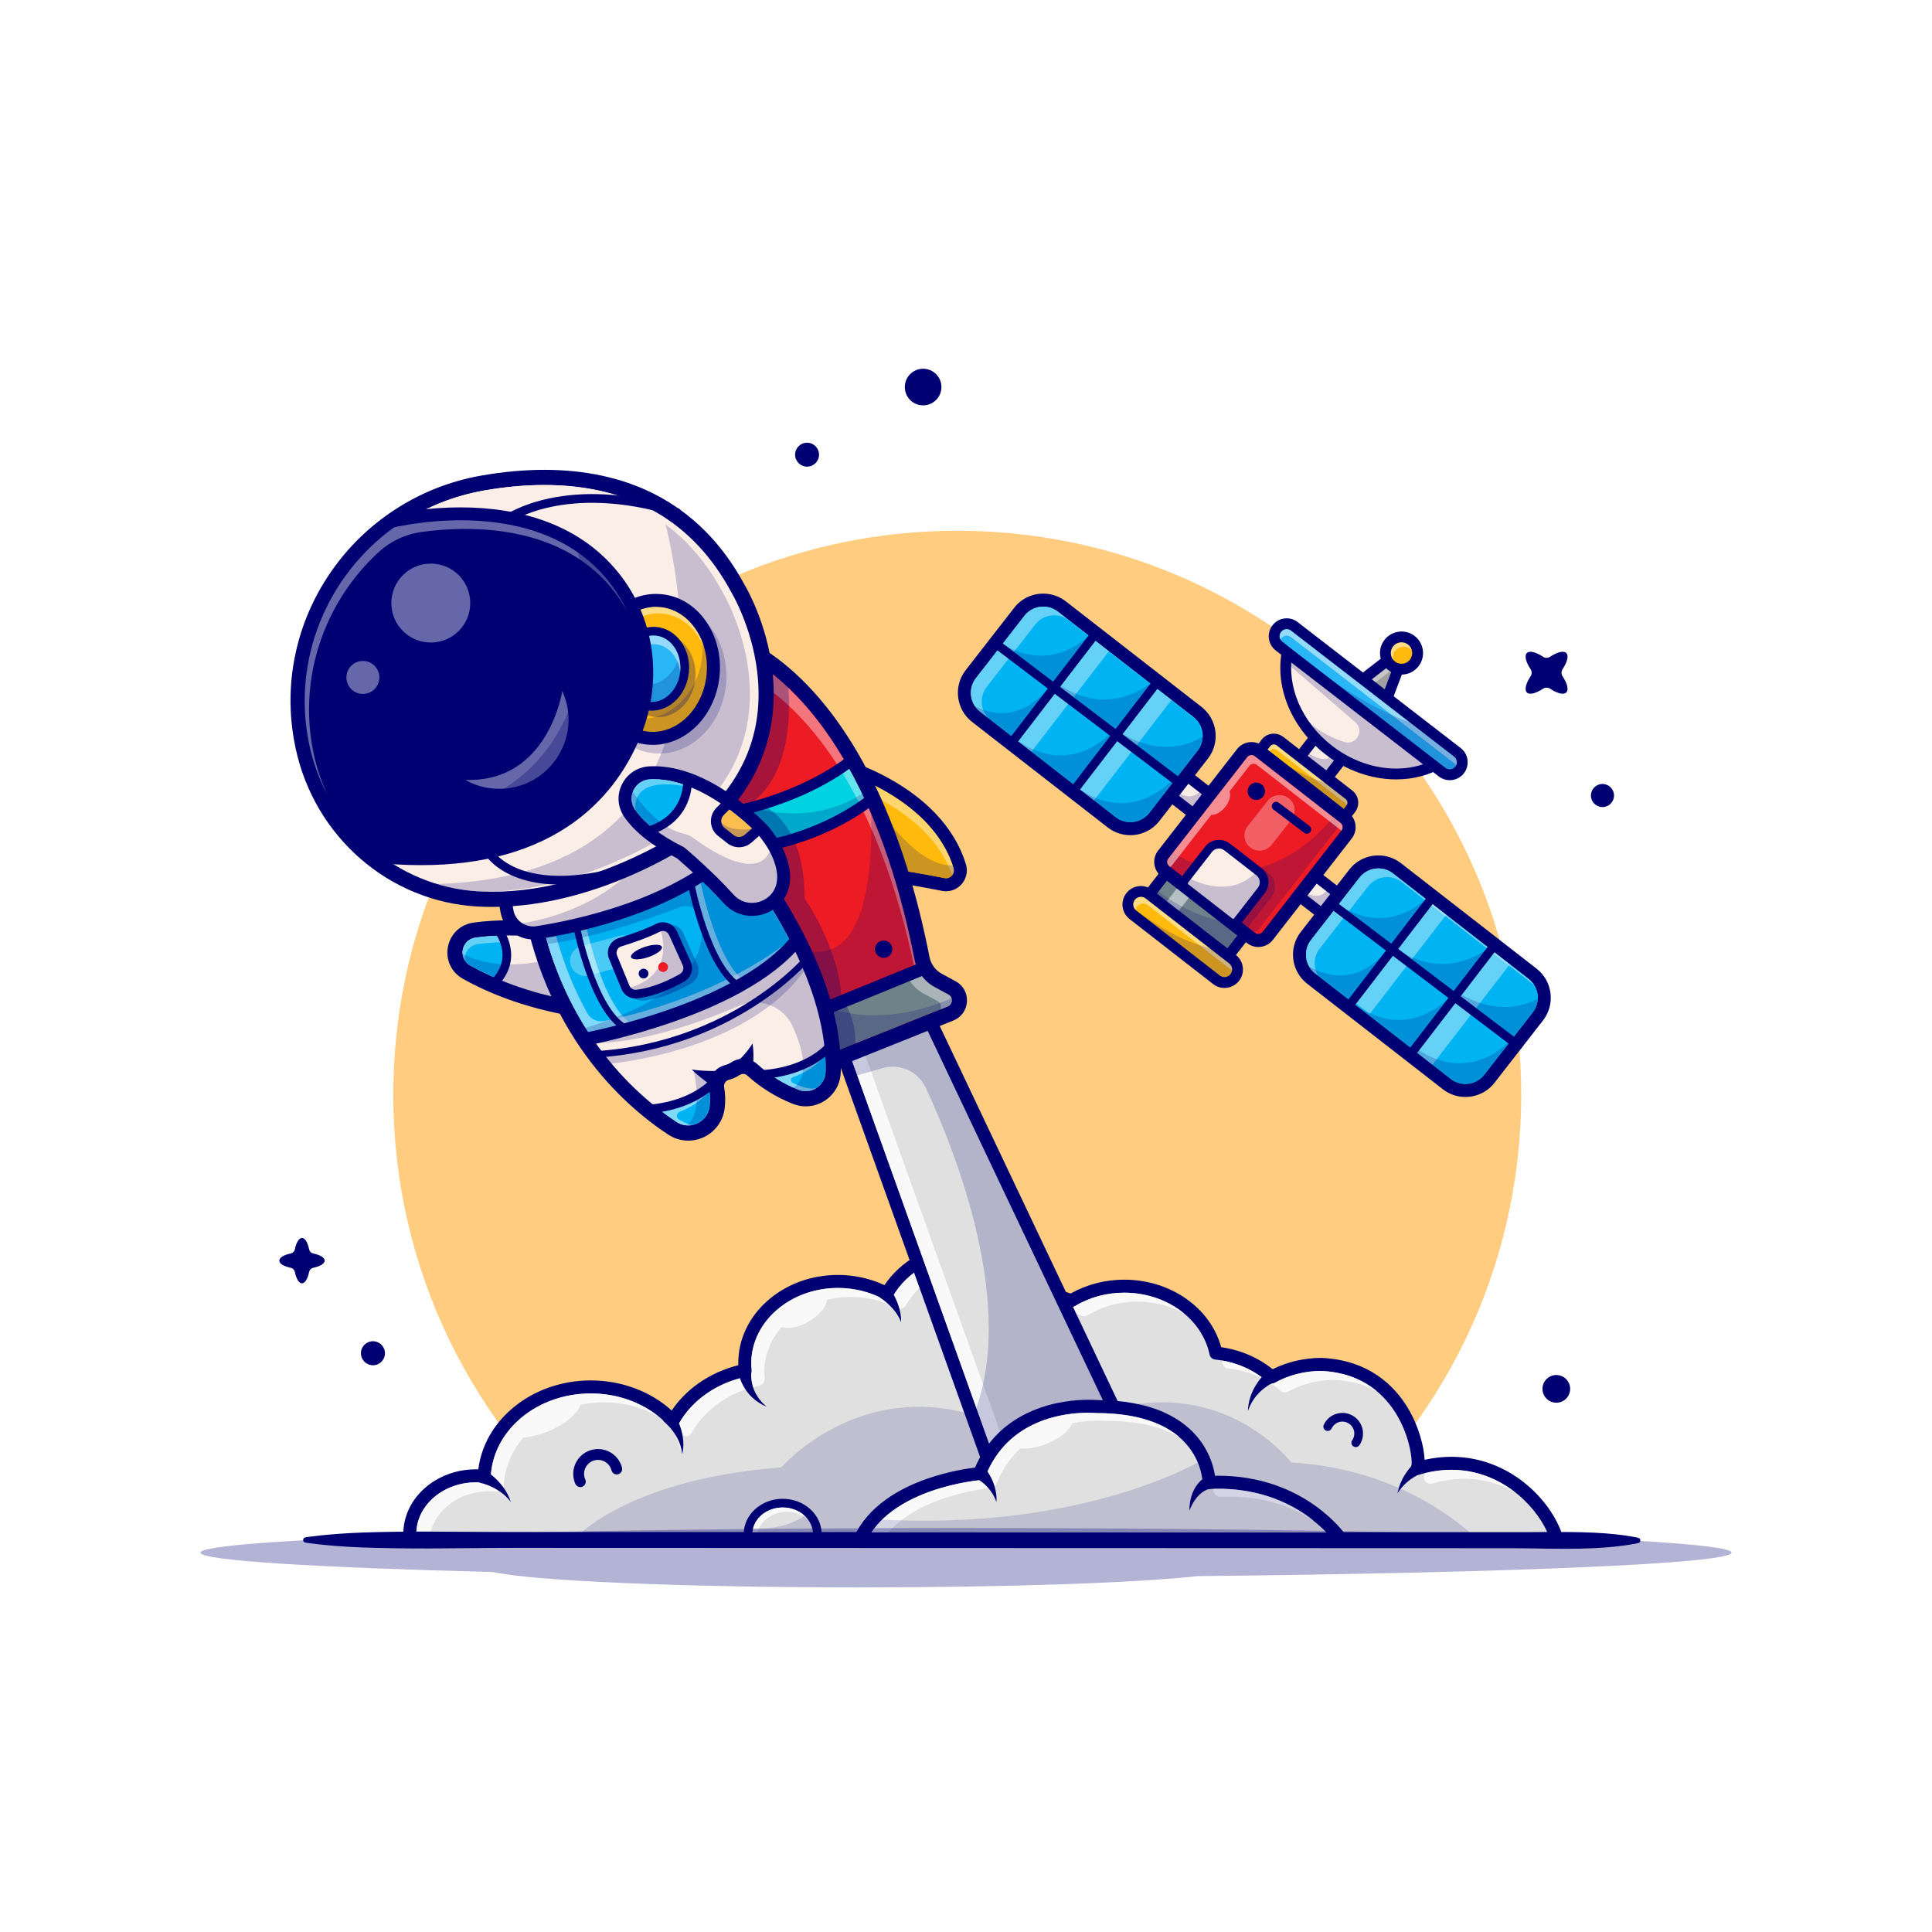 <?xml version="1.0" encoding="utf-8"?>
<!-- Generator: Adobe Illustrator 24.3.0, SVG Export Plug-In . SVG Version: 6.00 Build 0)  -->
<svg version="1.1" id="Layer_1" xmlns="http://www.w3.org/2000/svg" xmlns:xlink="http://www.w3.org/1999/xlink" x="0px" y="0px"
	 viewBox="0 0 4000 4000" style="enable-background:new 0 0 4000 4000;" xml:space="preserve">
<style type="text/css">
	.st0{fill:#FFFFFF;}
	.st1{fill:#FFCC80;}
	.st2{fill:#E0E0E0;}
	.st3{fill:#000072;}
	.st4{opacity:0.15;}
	.st5{opacity:0.8;}
	.st6{fill:#EEEEEE;}
	.st7{opacity:0.2;}
	.st8{fill:#FBEEE6;}
	.st9{fill:#00B3F2;}
	.st10{opacity:0.4;}
	.st11{fill:#FFBA0D;}
	.st12{fill:#ED1B24;}
	.st13{fill:#00D2E2;}
	.st14{fill:#6E8289;}
	.st15{opacity:0.5;}
	.st16{opacity:0.3;}
	.st17{fill:#29B6F6;}
	.st18{fill:#FCBE4F;}
	.st19{fill:#F5F5F5;}
	.st20{fill:#4DD0E1;}
	.st21{fill:#A0A0A0;}
</style>
<g>
	<g>
		<rect class="st0" width="4000" height="4000"/>
	</g>
	<g>
		<g>
			<g>
				<path class="st1" d="M2721.49,3169.97c261.27-214.13,428-539.32,428-903.48c0-644.85-522.75-1167.6-1167.6-1167.6
					S814.3,1621.65,814.3,2266.49c0,364.56,167.11,690.05,428.86,904.17c221.83-4.49,480.52-7.06,756.84-7.06
					C2261.76,3163.6,2507.71,3165.91,2721.49,3169.97z"/>
			</g>
		</g>
		<g>
			<g>
				<g>
					<g>
						<path class="st2" d="M2934.48,3040.18c9.28-19.83-16.78-206.92-198.53-215.31c-37.84,0-73.11,9.6-102.89,26.11
							c-30.18-26.95-70.56-45.05-115.66-49.53c-16.5-78.81-95.13-138.54-189.7-138.54c-40.8,0-78.62,11.14-109.79,30.11
							c-10.8-4.35-22.11-7.86-33.87-10.41c-30.62-57.99-97.49-98.22-175.11-98.22c-75.68,0-141.14,38.26-172.75,93.92
							c-29.44-15.97-64.13-25.21-101.28-25.21c-106.56,0-192.94,75.81-192.94,169.32c0,4.98,0.3,9.9,0.78,14.77
							c-65.92,13.27-120.6,52.36-149.39,104.55c-40.52-42.91-101.7-70.24-170.16-70.24c-118.62,0-215.37,82.05-220.65,185
							c-5.58-0.61-11.26-0.96-17.03-0.96c-75.67,0-137.02,53.83-137.02,120.24c0,3.31,0.19,6.57,0.49,9.82h2374.07
							C3197.25,3102.17,3085.48,2995.44,2934.48,3040.18z"/>
						<path class="st3" d="M3223.05,3199.05H848.97c-6.96,0-12.77-5.3-13.41-12.23c-0.37-4.01-0.55-7.62-0.55-11.05
							c0-73.73,67.51-133.71,150.48-133.71c1.58,0,3.18,0.02,4.79,0.07c6.08-48.45,31.09-93.15,71.4-127.06
							c43.73-36.79,101.08-57.05,161.5-57.05c63.45,0,123.52,22.51,167.5,62.28c14.5-21.53,33.5-40.83,55.68-56.45
							c24.23-17.06,52.44-29.83,82.19-37.27c-0.04-1.41-0.06-2.8-0.06-4.17c0-49.16,21.7-95.27,61.1-129.85
							c38.9-34.14,90.51-52.94,145.31-52.94c33.7,0,66.73,7.26,96.32,21.09c16.79-25.15,40.18-46.43,68.28-62.02
							c32.75-18.17,70.59-27.78,109.44-27.78c39.86,0,78.54,10.08,111.86,29.15c30.77,17.61,55.59,41.99,72.13,70.78
							c8.05,1.98,16,4.42,23.76,7.27c33.18-18.78,71.41-28.68,111.01-28.68c95.78,0,178.45,58.21,200.6,139.76
							c39.63,5.64,76.85,21.58,106.54,45.63c30.81-15.35,65.56-23.43,101.11-23.43c0.21,0,0.41,0,0.62,0.01
							c98.3,4.54,150.99,58.56,177.88,103.08c22.96,38.01,33.85,80.6,35.02,107.89c18.64-4.14,37.24-6.24,55.52-6.24
							c69.85,0,121.42,29.8,152.37,54.79c37.53,30.31,66.16,70.64,78.54,110.66c1.26,4.09,0.51,8.53-2.03,11.97
							S3227.32,3199.05,3223.05,3199.05z M862.02,3172.12H3203.5c-26.52-58.5-98.44-129.03-198.5-129.03
							c-21.84,0-44.28,3.37-66.69,10.01c-5.08,1.51-10.58-0.11-14.03-4.13c-3.37-3.92-4.19-9.41-2.15-14.13
							c2.69-9.62-2.88-67.93-38.85-118.83c-34.29-48.52-83.96-74.65-147.64-77.67c-34.12,0.05-67.32,8.49-96.05,24.42
							c-5.01,2.78-11.23,2.08-15.5-1.73c-28.81-25.72-67.17-42.12-108.02-46.18c-5.85-0.58-10.64-4.89-11.85-10.64
							c-15.51-74.07-89.75-127.83-176.52-127.83c-36.98,0-72.53,9.73-102.79,28.15c-3.63,2.21-8.09,2.58-12.03,0.99
							c-10.23-4.12-20.89-7.4-31.7-9.74c-3.88-0.84-7.2-3.36-9.05-6.87c-29.21-55.31-93.27-91.05-163.2-91.05
							c-68.82,0-130.53,33.37-161.04,87.1c-3.62,6.38-11.68,8.69-18.13,5.19c-28.44-15.43-61.24-23.58-94.86-23.58
							c-98.96,0-179.48,69.91-179.48,155.85c0,4.19,0.23,8.59,0.71,13.46c0.68,6.88-3.97,13.16-10.74,14.52
							c-60.77,12.23-113.2,48.81-140.25,97.85c-2.08,3.77-5.83,6.31-10.09,6.85c-4.27,0.54-8.54-0.99-11.49-4.11
							c-39.62-41.96-98.08-66.02-160.37-66.02c-111.23,0-202.25,75.65-207.2,172.22c-0.19,3.7-1.9,7.16-4.72,9.56
							s-6.51,3.54-10.19,3.14c-5.44-0.59-10.53-0.88-15.58-0.88C918.78,3069,864.25,3114.93,862.02,3172.12z"/>
					</g>
				</g>
				<g class="st4">
					<path class="st3" d="M1178.7,3197.36c0,0,98.75-132.42,438.9-159.35c0,0,162.59-188.53,413.97-103.24v269.33L1178.7,3197.36z"
						/>
				</g>
				<g class="st4">
					<path class="st3" d="M3068.48,3196.95c0,0-138.22-154.75-395.01-169.03c0,0-134.66-176.17-372.57-109.51v285.68
						L3068.48,3196.95z"/>
				</g>
				<g class="st5">
					<path class="st0" d="M2651.02,2879.53c4.27,3.82,10.49,4.51,15.5,1.73c28.73-15.93,61.94-24.37,96.05-24.42
						c33.27,1.58,62.69,9.53,88.12,23.63c-30.79-25.79-69.28-39.96-115.05-42.13c-34.12,0.05-67.33,8.49-96.06,24.42
						c-2.63,1.46-5.6,1.94-8.44,1.53C2638.16,2868.93,2644.82,2874,2651.02,2879.53z"/>
				</g>
				<g class="st5">
					<path class="st0" d="M2949.06,3053.33c-2.04,4.72-1.22,10.22,2.15,14.13c3.46,4.02,8.95,5.63,14.03,4.13
						c68.79-20.38,127.52-7.52,172.91,19.04c-45.8-36.41-110.36-59.99-188.62-40.57
						C2949.43,3051.44,2949.28,3052.56,2949.06,3053.33z"/>
				</g>
				<g class="st5">
					<path class="st0" d="M2543,2833.36c27.43,2.72,53.72,11.04,76.76,23.97c-24.93-20.8-56.32-34.93-90.03-40.63
						c0.51,1.99,1,3.99,1.42,6.01C2532.36,2828.47,2537.15,2832.78,2543,2833.36z"/>
				</g>
				<g class="st5">
					<path class="st0" d="M2199.06,2707.41c1.86,3.51,5.17,6.03,9.05,6.87c10.81,2.35,21.48,5.63,31.7,9.74
						c3.94,1.58,8.4,1.22,12.03-0.99c30.26-18.42,65.81-28.15,102.79-28.15c35.63,0,69.13,9.08,97.34,24.89
						c-32.47-27.05-76.46-43.4-124.27-43.4c-36.98,0-72.53,9.73-102.79,28.15c-3.63,2.2-8.09,2.57-12.03,0.99
						c-6.07-2.44-12.3-4.55-18.62-6.38C2195.92,2701.85,2197.56,2704.59,2199.06,2707.41z"/>
				</g>
				<g class="st5">
					<path class="st0" d="M2008.92,2597.85c-68.82,0-130.53,33.37-161.04,87.1c-3.62,6.38-11.68,8.69-18.13,5.19
						c-28.44-15.43-61.25-23.58-94.86-23.58c-16.8,0-33.05,2.06-48.48,5.82c-20.59,5.02-39.69,13.15-56.58,23.79
						c-45.04,28.34-74.41,74.36-74.41,126.24c0,4.18,0.23,8.58,0.71,13.46c0.67,6.88-3.97,13.15-10.75,14.52
						c-60.77,12.23-113.2,48.81-140.25,97.85c-2.04,3.7-5.7,6.2-9.88,6.8c5.33,4.55,10.42,9.36,15.23,14.45
						c2.95,3.13,7.24,4.66,11.49,4.11c4.27-0.54,8.02-3.09,10.1-6.85c27.05-49.04,79.48-85.62,140.25-97.85
						c6.78-1.36,11.42-7.64,10.75-14.52c-0.48-4.88-0.71-9.28-0.71-13.46c0-35.13,13.47-67.58,36.14-93.67
						c12.82,4.95,34.66,1.06,55.8-11.14c22.27-12.86,36.94-31.01,37.78-44.9c15.81-3.97,32.49-6.14,49.76-6.14
						c33.62,0,66.42,8.15,94.86,23.58c6.45,3.5,14.51,1.19,18.13-5.19c30.51-53.73,92.22-87.1,161.04-87.1
						c35.02,0,68.56,8.97,97,24.86C2099.98,2613.97,2055.8,2597.85,2008.92,2597.85z"/>
				</g>
				<g class="st5">
					<path class="st0" d="M1223.18,2884.96c-9.46,0-18.76,0.59-27.89,1.65c-63.58,7.39-118.07,39.68-149.84,85.52
						c-17.29,24.96-27.88,53.9-29.48,85.05c-0.19,3.7-1.9,7.16-4.71,9.56c-2.82,2.4-6.52,3.53-10.19,3.14
						c-5.44-0.59-10.54-0.88-15.58-0.88c-66.71,0-121.25,45.93-123.48,103.12h29.57c11.84-48.27,61.51-84.61,120.84-84.61
						c5.04,0,10.14,0.29,15.58,0.88c3.67,0.4,7.37-0.73,10.19-3.14c2.82-2.4,4.52-5.86,4.71-9.56
						c1.91-37.25,16.67-71.36,40.41-99.25c14.65-1.28,31.18-5.09,48.04-11.6c37.1-14.31,64.41-37.14,70-56.37
						c15.64-3.26,31.96-5.01,48.75-5.01c41.31,0,80.89,10.64,114.44,30C1326.35,2902.43,1276.17,2884.96,1223.18,2884.96z"/>
				</g>
				<g>
					<polygon class="st2" points="1724.09,2124.54 2092.17,3152.47 2392.92,3098.6 1894.66,2048.23 					"/>
					<path class="st3" d="M2092.16,3165.94c-5.6,0-10.73-3.5-12.67-8.93l-368.08-1027.93c-2.37-6.62,0.76-13.96,7.18-16.83
						l170.57-76.31c6.68-2.99,14.53-0.09,17.67,6.52l498.26,1050.38c1.8,3.79,1.73,8.2-0.19,11.93c-1.92,3.73-5.47,6.35-9.6,7.09
						l-300.75,53.87C2093.74,3165.87,2092.95,3165.94,2092.16,3165.94z M1740.97,2131.74l360.04,1005.47l272.19-48.75
						L1888.14,2065.9L1740.97,2131.74z"/>
				</g>
				<g class="st5">
					<polygon class="st0" points="1772.39,2131.74 1893.64,2077.5 1888.14,2065.9 1740.97,2131.74 2101.01,3137.21 2130.53,3131.92 
											"/>
				</g>
				<g>
					<path class="st2" d="M1780.15,3187.78c56.25-121.51,247.9-136.75,247.9-136.75c61.81-156.73,242.24-138.87,242.24-138.87
						c233.02,0,233.02,157.07,233.02,157.07c188.83-8.89,273.81,119.14,273.81,119.14L1780.15,3187.78z"/>
					<path class="st3" d="M2777.11,3201.85C2777.11,3201.85,2777.11,3201.85,2777.11,3201.85l-996.98-0.6
						c-4.59,0-8.87-2.35-11.34-6.22s-2.8-8.74-0.87-12.91c13.82-29.86,36.31-56.07,66.85-77.92c23.95-17.14,52.89-31.63,86.02-43.09
						c43.01-14.87,81.49-20.68,97.88-22.64c23.51-54.43,63.31-93.91,118.41-117.43c46.8-19.98,93.06-22.96,116.47-22.96
						c9.13,0,15.3,0.44,17.34,0.62c54.81,0.06,101.79,8.72,139.63,25.73c31.12,13.98,56.17,33.58,74.47,58.25
						c20.93,28.22,28.08,56.46,30.52,72.7c2.16-0.03,4.32-0.05,6.45-0.05c41.61,0,81.47,6.54,118.46,19.44
						c29.67,10.34,57.55,24.76,82.87,42.87c40.32,28.83,61.17,57.69,64.57,62.61c1.72,2.26,2.74,5.08,2.74,8.14
						c0,7.44-6.03,13.47-13.47,13.47C2777.13,3201.85,2777.12,3201.85,2777.11,3201.85z M1803.02,3174.33l945.37,0.57
						c-9.76-10.29-23.64-23.22-41.74-36.05c-52.96-37.55-115.1-56.58-184.69-56.58c-5.93,0-12,0.14-18.02,0.43
						c-3.68,0.18-7.27-1.17-9.93-3.71c-2.66-2.54-4.17-6.06-4.17-9.74c0-0.31-0.61-36.4-27.36-71.69
						c-35.67-47.05-102.13-71.92-192.19-71.92c-0.44,0-0.89-0.02-1.33-0.07c-0.04,0-5.81-0.55-15.41-0.55
						c-48.51,0-166.36,12.76-212.97,130.96c-1.89,4.78-6.33,8.08-11.46,8.48c-0.46,0.04-47.34,3.98-100.1,22.31
						C1887.04,3101.35,1833.49,3128,1803.02,3174.33z"/>
				</g>
				<g class="st5">
					<path class="st0" d="M2512.29,3085.53c0,3.68,1.51,7.2,4.17,9.74c2.66,2.54,6.22,3.89,9.93,3.71
						c87.43-4.09,151.27,21.79,194.04,49.85c-40.33-32.35-108.46-68.98-208.27-66.4
						C2512.26,3084.05,2512.28,3085.12,2512.29,3085.53z"/>
				</g>
				<g class="st5">
					<path class="st0" d="M2270.29,2925.63c-0.44,0-0.89-0.02-1.33-0.07c-2.36-0.23-23-2-51.44,1.48
						c-38.1,4.67-90.16,18.9-131.14,58.96c-18.18,17.77-34.21,40.56-45.81,69.97c-1.88,4.78-6.33,8.07-11.45,8.48
						c-1.73,0.14-163.44,14.29-226.13,109.87l34.72,0.02c69.2-80.93,212.23-93.47,213.85-93.6c5.12-0.41,9.57-3.7,11.45-8.48
						c12.34-31.29,29.66-55.14,49.28-73.36c14.69,1.33,33.64-1.59,53.08-9.11c28.04-10.84,49.03-28.06,54.91-43.32
						c38.2-7.46,68.23-4.9,71.11-4.62c0.44,0.04,0.88,0.07,1.33,0.07c69.78,0,117.36,14.4,149.84,34.09
						C2410.97,2948.51,2358.25,2925.63,2270.29,2925.63z"/>
				</g>
				<g>
					<g>
						<path class="st6" d="M1385.19,2934.76c0,0,31.42,35.91,26.93,76.31L1385.19,2934.76z"/>
					</g>
					<g>
						<path class="st3" d="M1395.36,2925.95c0.01,0.02,0.01,0.03,0.16,0.25c0.07,0.1,0.15,0.22,0.25,0.37
							c0.08,0.12,0.17,0.26,0.27,0.42c0.4,0.63,0.93,1.52,1.57,2.64c1.27,2.24,2.96,5.41,4.76,9.27c1.81,3.85,3.72,8.4,5.46,13.36
							c0.88,2.47,1.69,5.06,2.47,7.69c0.74,2.65,1.45,5.34,2.03,8.06c0.3,1.35,0.58,2.71,0.81,4.08c0.26,1.35,0.46,2.72,0.66,4.06
							c0.39,2.69,0.66,5.35,0.84,7.91c0.16,2.57,0.22,5.05,0.19,7.38c-0.05,2.34-0.14,4.53-0.36,6.55
							c-0.14,2.01-0.47,3.84-0.68,5.44c-0.3,1.6-0.56,2.99-0.8,4.12c-0.56,2.24-0.88,3.52-0.88,3.52s-0.1-1.3-0.28-3.59
							c-0.13-1.13-0.32-2.51-0.53-4.06c-0.3-1.56-0.56-3.3-1.03-5.16c-0.41-1.87-0.99-3.87-1.63-5.94
							c-0.66-2.08-1.44-4.23-2.32-6.41c-0.9-2.18-1.89-4.39-3-6.58c-0.56-1.09-1.11-2.19-1.72-3.27c-0.59-1.09-1.2-2.16-1.85-3.22
							c-1.25-2.13-2.62-4.2-3.97-6.2c-1.39-1.99-2.78-3.92-4.21-5.72c-2.82-3.63-5.64-6.83-8.15-9.46
							c-2.49-2.63-4.67-4.67-6.18-6.02c-0.75-0.67-1.34-1.17-1.72-1.47c-0.09-0.07-0.18-0.14-0.25-0.2
							c-0.05-0.03-0.09-0.06-0.13-0.08c-0.05-0.03-0.17-0.13-0.15-0.12c-4.87-5.62-4.26-14.13,1.36-19
							C1381.99,2919.72,1390.49,2920.33,1395.36,2925.95z"/>
					</g>
				</g>
				<g>
					<path class="st3" d="M1555.76,2840.39c0-0.03-0.01,0.17-0.04,0.15c-0.01,0.02-0.03,0-0.04,0.07c-0.02,0.08-0.03,0.17-0.05,0.27
						c-0.07,0.43-0.18,1.15-0.26,2.13c-0.18,1.95-0.29,4.93-0.11,8.58c0.1,1.82,0.27,3.81,0.54,5.92c0.29,2.11,0.64,4.34,1.16,6.64
						c0.48,2.31,1.14,4.66,1.86,7.07c0.78,2.37,1.62,4.81,2.65,7.17l0.76,1.79l0.83,1.75c0.54,1.18,1.15,2.32,1.75,3.46
						c1.21,2.28,2.54,4.47,3.91,6.55c0.66,1.07,1.4,2.04,2.1,3.03c0.69,1,1.42,1.92,2.14,2.83c1.4,1.85,2.89,3.47,4.23,5.02
						c1.42,1.46,2.67,2.89,3.91,4.02c1.22,1.14,2.26,2.21,3.19,2.98c1.84,1.6,2.89,2.51,2.89,2.51s-1.28-0.56-3.52-1.54
						c-1.14-0.47-2.45-1.17-4-1.92c-1.57-0.73-3.22-1.74-5.1-2.76c-1.81-1.12-3.83-2.29-5.84-3.72c-1.02-0.7-2.08-1.41-3.11-2.22
						c-1.03-0.79-2.13-1.57-3.17-2.46c-2.12-1.72-4.25-3.61-6.33-5.65c-1.03-1.02-2.09-2.05-3.08-3.15l-1.52-1.64l-1.45-1.7
						c-1.96-2.27-3.76-4.68-5.49-7.11c-1.68-2.46-3.3-4.94-4.7-7.44c-2.87-4.98-5.1-9.94-6.77-14.35
						c-1.65-4.42-2.75-8.27-3.39-11.11c-0.33-1.41-0.55-2.59-0.69-3.45c-0.03-0.22-0.06-0.42-0.09-0.58
						c-0.02-0.22-0.05-0.4-0.06-0.55c-0.03-0.35-0.04-0.33-0.04-0.36c-0.06-7.44,5.92-13.51,13.36-13.57
						C1549.62,2826.97,1555.7,2832.95,1555.76,2840.39z"/>
				</g>
				<g>
					<g>
						<path class="st6" d="M1001.39,3058.21c0,0,38.15,15.71,56.11,51.62L1001.39,3058.21z"/>
					</g>
					<g>
						<path class="st3" d="M1006.65,3045.81c0,0,0.06,0.04,0.19,0.12c0.15,0.09,0.38,0.23,0.67,0.42c0.32,0.2,0.71,0.44,1.17,0.73
							c0.4,0.27,0.85,0.58,1.36,0.92c1.02,0.69,2.18,1.55,3.52,2.53c1.3,1.01,2.79,2.11,4.32,3.4c0.77,0.64,1.57,1.3,2.4,1.99
							c0.8,0.71,1.64,1.44,2.49,2.2c1.72,1.48,3.41,3.19,5.2,4.87c0.86,0.88,1.73,1.78,2.61,2.69c0.88,0.91,1.77,1.81,2.61,2.79
							c1.7,1.94,3.45,3.84,5.04,5.92c0.8,1.01,1.61,2.02,2.41,3.03c0.75,1.05,1.5,2.09,2.24,3.13c0.72,1.04,1.47,2.04,2.15,3.08
							c0.65,1.05,1.3,2.09,1.94,3.11c0.62,1.03,1.27,1.99,1.82,3.01c0.54,1.01,1.07,2.01,1.58,2.97c0.51,0.96,1,1.89,1.48,2.79
							c0.46,0.91,0.83,1.84,1.22,2.69c0.76,1.73,1.47,3.29,2.04,4.69c0.5,1.43,0.94,2.69,1.3,3.72c0.7,2.04,1.11,3.2,1.11,3.2
							s-0.77-0.96-2.12-2.64c-0.67-0.83-1.48-1.83-2.41-2.99c-0.99-1.11-2.16-2.31-3.4-3.62c-0.63-0.65-1.24-1.35-1.95-2.02
							c-0.72-0.65-1.46-1.33-2.22-2.03c-0.76-0.69-1.53-1.39-2.32-2.12c-0.8-0.71-1.69-1.37-2.55-2.07
							c-0.87-0.69-1.75-1.39-2.64-2.09c-0.9-0.69-1.87-1.33-2.81-2c-0.94-0.66-1.9-1.32-2.85-1.98c-0.99-0.61-1.99-1.23-2.98-1.85
							c-1.94-1.26-4.02-2.35-6.01-3.45c-0.98-0.57-2.01-1.05-3.01-1.54c-1-0.49-1.98-0.97-2.95-1.45c-1.99-0.85-3.84-1.76-5.68-2.46
							c-0.91-0.36-1.79-0.71-2.64-1.05c-0.86-0.31-1.69-0.61-2.49-0.9c-1.58-0.59-3.06-1.02-4.35-1.44
							c-1.29-0.37-2.41-0.72-3.31-0.93c-0.45-0.11-0.85-0.21-1.2-0.3c-0.29-0.05-0.54-0.1-0.74-0.14c-0.1-0.02-0.18-0.03-0.26-0.05
							c-0.1-0.02-0.19-0.04-0.26-0.06c-0.15-0.03-0.22-0.05-0.22-0.05l-0.08-0.02c-7.35-1.74-11.9-9.11-10.16-16.46
							s9.11-11.9,16.46-10.16C1003.91,3044.34,1005.38,3044.99,1006.65,3045.81z"/>
					</g>
				</g>
				<g>
					<path class="st3" d="M1843.66,2669.46c0,0,0.04,0.06,0.11,0.17c0.04,0.05,0.08,0.12,0.13,0.2c0.07,0.1,0.15,0.21,0.24,0.35
						c0.18,0.26,0.4,0.58,0.66,0.96c0.22,0.35,0.47,0.74,0.76,1.19c0.58,0.89,1.2,1.96,1.94,3.18c0.7,1.24,1.51,2.61,2.32,4.14
						c0.82,1.52,1.7,3.17,2.56,4.94c0.89,1.75,1.75,3.64,2.64,5.57c0.89,1.93,1.7,4,2.56,6.04c0.77,2.11,1.61,4.19,2.32,6.34
						c0.68,2.17,1.44,4.25,1.98,6.42c0.58,2.14,1.17,4.2,1.56,6.28c0.44,2.05,0.87,4,1.1,5.91c0.25,1.9,0.6,3.63,0.67,5.3
						c0.12,1.63,0.22,3.13,0.32,4.46c0.03,1.33-0.01,2.49-0.01,3.43c-0.02,1.87-0.04,2.95-0.04,2.95s-0.4-0.99-1.1-2.73
						c-0.36-0.86-0.75-1.91-1.27-3.08c-0.58-1.14-1.23-2.44-1.94-3.84c-0.65-1.41-1.62-2.84-2.51-4.37
						c-0.87-1.54-1.96-3.08-3.06-4.66c-1.05-1.6-2.31-3.16-3.53-4.75c-1.18-1.6-2.6-3.12-3.89-4.66c-1.32-1.53-2.77-2.99-4.1-4.43
						c-1.44-1.4-2.78-2.79-4.18-4.07c-1.39-1.28-2.71-2.51-4.03-3.62c-1.29-1.13-2.55-2.15-3.7-3.09c-1.15-0.94-2.24-1.75-3.18-2.48
						c-0.96-0.69-1.79-1.32-2.47-1.78c-0.34-0.23-0.64-0.44-0.9-0.62c-0.23-0.14-0.43-0.26-0.58-0.35
						c-0.08-0.05-0.15-0.09-0.21-0.13c-0.08-0.05-0.15-0.1-0.2-0.14c-0.11-0.07-0.16-0.11-0.16-0.11l-0.06-0.04
						c-6.27-4.27-7.89-12.82-3.61-19.09c4.27-6.27,12.82-7.89,19.09-3.61C1841.42,2666.65,1842.71,2668,1843.66,2669.46z"/>
				</g>
				<g>
					<path class="st3" d="M2639.69,2861.2c0.02-0.01-0.14,0.06-0.17,0.05c-0.03,0.01-0.05-0.01-0.12,0.02
						c-0.08,0.03-0.18,0.06-0.29,0.1c-0.46,0.17-1.19,0.44-2.15,0.87c-1.92,0.83-4.73,2.21-8.05,4.12
						c-1.64,0.98-3.44,2.05-5.28,3.29c-1.85,1.23-3.77,2.6-5.71,4.09c-1.95,1.49-3.91,3.11-5.85,4.84
						c-0.98,0.85-1.92,1.77-2.89,2.66c-0.93,0.93-1.89,1.85-2.81,2.82c-1.83,1.93-3.64,3.92-5.3,5.97c-0.85,1.02-1.67,2.05-2.44,3.1
						c-0.39,0.52-0.79,1.04-1.18,1.56c-0.37,0.53-0.74,1.06-1.1,1.58c-0.74,1.04-1.45,2.08-2.1,3.13c-0.66,1.04-1.33,2.06-1.9,3.09
						c-0.58,1.02-1.2,2.01-1.71,3c-0.52,0.99-1.03,1.95-1.51,2.87c-0.9,1.87-1.75,3.6-2.42,5.17c-0.64,1.57-1.27,2.95-1.68,4.1
						c-0.85,2.32-1.34,3.65-1.34,3.65s0.08-1.42,0.21-3.9c0.05-1.25,0.25-2.75,0.41-4.49c0.18-1.74,0.49-3.69,0.82-5.84
						c0.2-1.07,0.41-2.18,0.63-3.33c0.21-1.16,0.52-2.33,0.8-3.56c0.27-1.23,0.62-2.47,0.97-3.74c0.34-1.28,0.74-2.58,1.17-3.89
						c0.21-0.66,0.43-1.32,0.64-1.99c0.24-0.66,0.48-1.33,0.72-2c0.47-1.35,1.01-2.7,1.57-4.05c1.09-2.72,2.36-5.43,3.7-8.12
						c0.67-1.35,1.4-2.66,2.1-3.99c0.75-1.3,1.47-2.62,2.26-3.89c1.55-2.55,3.16-5.02,4.82-7.36c1.65-2.34,3.34-4.56,5.02-6.61
						c1.66-2.07,3.34-3.95,4.91-5.68c3.18-3.43,6.05-6.17,8.22-8.05c1.07-0.94,1.98-1.68,2.65-2.2c0.17-0.13,0.32-0.25,0.45-0.35
						c0.17-0.12,0.31-0.22,0.42-0.3c0.27-0.19,0.26-0.19,0.28-0.21c6.48-3.66,14.69-1.37,18.35,5.11
						C2648.45,2849.33,2646.16,2857.55,2639.69,2861.2z"/>
				</g>
				<g>
					<path class="st3" d="M2506.88,3082.29c0.06-0.02-0.49,0.09-0.45,0c0.05-0.13-0.57-0.02-1.2,0.04c-0.7,0.16-1.55,0.27-2.59,0.6
						c-1.04,0.24-2.21,0.72-3.53,1.18c-0.65,0.27-1.32,0.59-2.02,0.9c-0.36,0.16-0.72,0.32-1.08,0.49c-0.35,0.2-0.72,0.39-1.08,0.59
						c-0.73,0.41-1.51,0.81-2.28,1.26c-0.76,0.5-1.53,1.01-2.31,1.52c-0.39,0.27-0.81,0.51-1.2,0.8c-0.38,0.3-0.77,0.6-1.15,0.91
						c-0.79,0.62-1.59,1.25-2.39,1.88c-0.76,0.71-1.52,1.42-2.28,2.13c-0.75,0.74-1.6,1.42-2.28,2.24c-0.72,0.8-1.44,1.61-2.16,2.41
						l-1.09,1.22c-0.35,0.42-0.66,0.86-0.99,1.29c-0.66,0.87-1.3,1.74-1.95,2.59c-0.65,0.86-1.3,1.71-1.83,2.62
						c-1.13,1.8-2.22,3.55-3.25,5.2c-0.91,1.75-1.76,3.41-2.55,4.93c-0.4,0.78-0.78,1.52-1.15,2.23c-0.31,0.73-0.6,1.42-0.88,2.07
						c-0.55,1.31-1.03,2.46-1.43,3.4c-0.8,1.91-1.25,2.99-1.25,2.99s0.04-1.18,0.12-3.23c0.04-1.04,0.09-2.3,0.14-3.74
						c0.03-0.73,0.06-1.5,0.1-2.32c0.09-0.81,0.19-1.66,0.3-2.55c0.21-1.8,0.45-3.75,0.69-5.81c0.41-2.06,0.85-4.23,1.3-6.47
						c0.2-1.15,0.53-2.27,0.87-3.42c0.34-1.16,0.68-2.33,1.03-3.51c0.18-0.59,0.34-1.2,0.54-1.79l0.67-1.75
						c0.46-1.18,0.92-2.37,1.38-3.56c0.43-1.22,1.06-2.33,1.61-3.5c0.58-1.16,1.15-2.32,1.72-3.47c0.66-1.11,1.32-2.22,1.98-3.31
						c0.33-0.55,0.66-1.1,0.99-1.64c0.34-0.54,0.73-1.04,1.08-1.56c0.74-1.03,1.47-2.04,2.18-3.03c0.76-0.96,1.56-1.88,2.32-2.78
						c0.39-0.45,0.77-0.9,1.14-1.34c0.41-0.42,0.8-0.83,1.2-1.23c0.8-0.81,1.55-1.6,2.33-2.34c1.6-1.42,3.06-2.76,4.52-3.82
						c1.39-1.12,2.79-2,3.91-2.75c1.25-0.73,2.08-1.26,3.16-1.74c1.06-0.48,1.07-0.52,1.13-0.54c7.1-2.2,14.65,1.77,16.85,8.87
						S2513.98,3080.09,2506.88,3082.29z"/>
				</g>
				<g>
					<path class="st3" d="M2945.11,3049.62c0,0-0.07,0.02-0.2,0.07c-0.06,0.02-0.14,0.05-0.23,0.08c-0.06,0.02-0.13,0.04-0.21,0.06
						c-0.17,0.05-0.34,0.08-0.63,0.18c-0.3,0.11-0.65,0.24-1.03,0.38c-0.78,0.29-1.76,0.7-2.87,1.18c-1.12,0.51-2.39,1.06-3.77,1.76
						c-1.39,0.66-2.86,1.47-4.44,2.32c-1.56,0.87-3.19,1.84-4.87,2.87c-1.63,1.08-3.41,2.14-5.07,3.39
						c-0.85,0.61-1.71,1.22-2.58,1.84c-0.85,0.64-1.67,1.31-2.51,1.97c-0.83,0.67-1.71,1.32-2.5,2.02c-0.8,0.71-1.6,1.42-2.4,2.12
						c-1.64,1.38-3.07,2.9-4.53,4.33c-1.5,1.42-2.75,2.93-4.02,4.34c-0.62,0.71-1.25,1.4-1.83,2.08c-0.55,0.71-1.07,1.39-1.58,2.04
						c-1,1.32-1.99,2.53-2.76,3.65c-0.75,1.14-1.41,2.13-1.95,2.95c-1.09,1.66-1.72,2.61-1.72,2.61s0.23-1.11,0.65-3.05
						c0.21-0.98,0.47-2.17,0.76-3.54c0.32-1.36,0.81-2.86,1.28-4.53c0.25-0.84,0.5-1.71,0.77-2.61c0.3-0.89,0.65-1.79,0.99-2.73
						c0.7-1.87,1.38-3.91,2.31-5.9c0.9-2.01,1.77-4.16,2.88-6.2c0.54-1.04,1.07-2.1,1.62-3.15c0.54-1.06,1.17-2.07,1.76-3.11
						c0.61-1.03,1.2-2.08,1.83-3.11c0.65-1.01,1.3-2.01,1.94-3c1.27-2.03,2.68-3.88,4-5.75c1.37-1.82,2.73-3.58,4.07-5.21
						c1.36-1.61,2.64-3.16,3.91-4.52c1.23-1.39,2.45-2.63,3.52-3.73c1.09-1.1,2.07-2.04,2.91-2.82c0.43-0.39,0.81-0.74,1.15-1.04
						c0.35-0.31,0.74-0.62,1.01-0.84c0.14-0.12,0.27-0.22,0.38-0.31c0.08-0.07,0.15-0.13,0.21-0.18c0.1-0.09,0.16-0.14,0.16-0.14
						c5.69-4.99,14.36-4.43,19.35,1.27c4.99,5.69,4.43,14.36-1.27,19.35c-1.31,1.15-2.79,2.01-4.33,2.57L2945.11,3049.62z"/>
				</g>
				<g>
					<path class="st3" d="M2040.31,3041.23c0,0,0.04,0.05,0.12,0.16c0.04,0.05,0.1,0.12,0.16,0.2c0.09,0.1,0.19,0.22,0.3,0.36
						c0.22,0.26,0.53,0.62,0.82,0.98c0.26,0.35,0.56,0.74,0.9,1.19c0.67,0.89,1.41,1.95,2.25,3.18c0.81,1.24,1.74,2.61,2.65,4.15
						c0.95,1.52,1.89,3.2,2.86,4.97c0.98,1.77,1.9,3.69,2.87,5.65c0.45,1,0.9,2.01,1.36,3.04c0.23,0.51,0.46,1.02,0.68,1.54
						c0.21,0.53,0.42,1.06,0.62,1.59c0.41,1.06,0.83,2.12,1.24,3.2c0.41,1.07,0.74,2.18,1.11,3.27c0.35,1.09,0.73,2.16,1.04,3.26
						c0.29,1.1,0.59,2.19,0.88,3.28c0.62,2.14,1.01,4.32,1.42,6.38c0.46,2.05,0.67,4.09,0.91,5.98c0.12,0.94,0.23,1.86,0.34,2.75
						c0.05,0.9,0.09,1.76,0.14,2.59c0.07,1.66,0.19,3.15,0.19,4.48c-0.04,1.33-0.07,2.49-0.1,3.45c-0.06,1.88-0.09,2.96-0.09,2.96
						s-0.38-1.01-1.05-2.77c-0.33-0.87-0.73-1.93-1.19-3.14c-0.49-1.19-1.17-2.51-1.83-3.93c-0.34-0.71-0.69-1.44-1.05-2.21
						c-0.42-0.74-0.85-1.5-1.3-2.28c-0.9-1.55-1.77-3.19-2.9-4.78c-1.08-1.61-2.13-3.26-3.4-4.84c-0.61-0.79-1.22-1.59-1.83-2.39
						c-0.63-0.79-1.32-1.54-1.97-2.31c-0.67-0.76-1.29-1.53-1.98-2.26c-0.69-0.72-1.38-1.43-2.07-2.15l-1.01-1.05
						c-0.35-0.33-0.71-0.67-1.06-1c-0.7-0.65-1.38-1.3-2.06-1.93c-1.41-1.22-2.73-2.4-4.05-3.44c-1.32-1.05-2.55-2.02-3.74-2.85
						c-1.16-0.87-2.26-1.57-3.21-2.22c-0.96-0.61-1.8-1.14-2.47-1.53c-0.34-0.19-0.64-0.36-0.9-0.51c-0.24-0.12-0.39-0.17-0.54-0.24
						c-0.07-0.03-0.13-0.06-0.18-0.08c-0.08-0.04-0.15-0.08-0.2-0.11c-0.11-0.06-0.17-0.1-0.17-0.1l-0.08-0.05
						c-6.61-3.73-8.95-12.1-5.23-18.72s12.1-8.95,18.72-5.23C2037.84,3038.63,2039.23,3039.87,2040.31,3041.23z"/>
				</g>
				<g class="st4">
					<path class="st3" d="M2493.91,3020.05c0,0-243.33,152.01-682.76,125.38l-38.64,46.36h1013.17c0,0-108.98-139.77-274.44-122.09
						L2493.91,3020.05z"/>
				</g>
				<g>
					<g>
						<path class="st2" d="M1692.22,3176.31c0-35.48-32.12-64.24-71.75-64.24c-39.62,0-71.75,28.76-71.75,64.24
							c0,1.8,0.14,3.57,0.3,5.33h142.89C1692.08,3179.88,1692.22,3178.11,1692.22,3176.31z"/>
						<path class="st3" d="M1691.92,3190.62h-142.89c-4.64,0-8.51-3.53-8.94-8.15c-0.18-1.91-0.34-3.97-0.34-6.16
							c0-40.37,36.21-73.22,80.72-73.22s80.72,32.85,80.72,73.22c0,2.19-0.16,4.25-0.34,6.16
							C1700.43,3187.09,1696.56,3190.62,1691.92,3190.62z M1557.84,3172.67h125.27c-2.14-28.78-29.41-51.62-62.63-51.62
							S1559.98,3143.89,1557.84,3172.67z"/>
					</g>
				</g>
				<g class="st5">
					<path class="st0" d="M1629.45,3130.03c16.29,0,31.13,5.52,42.3,14.51c-11.37-14.18-30.1-23.48-51.28-23.48
						c-33.22,0-60.5,22.84-62.63,51.62h10.56C1574.91,3148.27,1599.78,3130.03,1629.45,3130.03z"/>
				</g>
				<g>
					<g>
						<path class="st2" d="M1276.91,3041.45c-0.28-1.07-0.57-2.14-0.93-3.2c-7.27-20.91-30.11-31.96-51.02-24.69
							c-20.91,7.27-31.96,30.11-24.69,51.02c0.37,1.06,0.8,2.08,1.25,3.09L1276.91,3041.45z"/>
						<path class="st3" d="M1201.53,3078.9c-4.3,0-8.41-2.49-10.27-6.68c-0.53-1.19-1.08-2.49-1.59-3.95
							c-9.29-26.72,4.89-56.01,31.6-65.3c12.94-4.5,26.86-3.69,39.2,2.28c12.33,5.97,21.61,16.38,26.11,29.33
							c0.51,1.46,0.88,2.83,1.2,4.08c1.55,6-2.07,12.12-8.07,13.67c-6,1.54-12.12-2.07-13.67-8.07c-0.24-0.92-0.44-1.66-0.67-2.31
							c-2.53-7.28-7.75-13.14-14.68-16.5c-6.94-3.36-14.77-3.81-22.05-1.28c-15.03,5.23-23,21.7-17.78,36.73
							c0.23,0.65,0.53,1.36,0.91,2.23c2.51,5.67-0.05,12.29-5.72,14.81C1204.59,3078.59,1203.05,3078.9,1201.53,3078.9z"/>
					</g>
				</g>
				<g>
					<g>
						<path class="st2" d="M2806.94,2987.12c0.53-0.76,1.05-1.53,1.52-2.35c9.29-16.11,3.77-36.7-12.34-45.99
							c-16.11-9.29-36.7-3.77-45.99,12.34c-0.47,0.82-0.88,1.65-1.27,2.49L2806.94,2987.12z"/>
						<path class="st3" d="M2806.93,2996.1c-1.76,0-3.54-0.52-5.1-1.6c-4.08-2.82-5.09-8.42-2.27-12.49
							c0.46-0.66,0.83-1.21,1.12-1.72c3.3-5.71,4.17-12.37,2.46-18.74c-1.71-6.37-5.8-11.69-11.51-14.99
							c-5.71-3.3-12.37-4.17-18.74-2.46c-6.37,1.71-11.69,5.8-14.99,11.51c-0.3,0.52-0.59,1.11-0.93,1.84
							c-2.12,4.48-7.47,6.4-11.95,4.29c-4.48-2.12-6.4-7.47-4.29-11.95c0.46-0.98,0.98-2.04,1.62-3.15
							c5.69-9.87,14.89-16.93,25.89-19.88c11-2.95,22.5-1.44,32.36,4.25s16.93,14.89,19.88,25.89c2.95,11,1.44,22.5-4.25,32.36
							c-0.64,1.11-1.3,2.09-1.92,2.98C2812.58,2994.75,2809.78,2996.1,2806.93,2996.1z"/>
					</g>
				</g>
				<g class="st7">
					<path class="st3" d="M1748.78,2203.09l13.47,26.93l65.36-18.67c35.61-10.18,73.31,7.02,88.97,40.59
						c61.24,131.3,191.91,457.94,97.04,682.82l26.93,85.29c0,0,83.2-137.22,257.06-100.03l-378.05-787.23L1748.78,2203.09z"/>
				</g>
			</g>
			<g>
				<path class="st8" d="M1150.4,1926.93c0,0-89.89-12.39-168.21-1.18c-44.26,6.34-55.28,64.98-16.33,86.92
					c53.84,30.32,137.82,65.27,255.19,80.42L1150.4,1926.93z"/>
				<path class="st3" d="M1221.06,2108.8c-0.67,0-1.34-0.04-2.01-0.13c-123.02-15.88-209.78-53.53-260.89-82.31
					c-23.7-13.35-35.78-39.2-30.78-65.87c5-26.69,25.65-46.43,52.59-50.28c22.5-3.22,47.98-4.85,75.73-4.85
					c52.57,0,95.07,5.77,96.85,6.02c5.47,0.75,10.15,4.33,12.31,9.42l70.65,166.16c2.2,5.18,1.46,11.15-1.94,15.64
					C1230.58,2106.53,1225.93,2108.8,1221.06,2108.8z M1055.69,1936.77c-26.27,0-50.25,1.53-71.28,4.54
					c-16.27,2.33-24.18,14.43-26.16,24.97c-1.97,10.53,1.01,24.65,15.31,32.71c44.82,25.24,118.57,57.66,222.09,74.53l-56.16-132.07
					C1124.62,1939.79,1092.41,1936.77,1055.69,1936.77z"/>
			</g>
			<g>
				<path class="st9" d="M973.57,1998.98c16.37,9.22,36.64,19.39,60.76,29.41c27.92-36.42,18.02-72.36,8.9-91.44
					c-19.33,0.36-39.46,1.58-58.82,4.35c-16.27,2.33-24.18,14.43-26.16,24.97C956.28,1976.81,959.27,1990.93,973.57,1998.98z"/>
			</g>
			<g class="st10">
				<path class="st0" d="M962.74,1979.74c1.98-10.54,9.89-22.64,26.16-24.97c19.35-2.77,39.48-3.99,58.82-4.35
					c0.73,1.52,1.45,3.18,2.17,4.91c-1.81-7.09-4.25-13.33-6.65-18.37c-19.33,0.36-39.46,1.58-58.82,4.35
					c-16.27,2.33-24.18,14.43-26.16,24.97c-1.27,6.78-0.46,15.04,4.07,22.22C962.06,1985.45,962.23,1982.47,962.74,1979.74z"/>
			</g>
			<g>
				<path class="st11" d="M1731.99,1581.04c0,0,205.56,52.67,254.89,211.87c6.73,21.7-11.9,42.79-34.17,38.31
					c-36.19-7.28-90.31-17.14-144.46-23.22C1808.25,1808,1823.91,1733.31,1731.99,1581.04z"/>
				<path class="st3" d="M1958.73,1845.29c-2.88,0-5.8-0.29-8.68-0.87c-35.69-7.18-89.53-17.01-143.31-23.04
					c-3.81-0.43-7.29-2.34-9.51-5.47c-2.21-3.11-3.02-6.89-2.18-10.61c0.2-1.17,3.06-19.12-4.2-53.6
					c-6.94-32.98-24.79-88.14-70.39-163.7c-2.83-4.68-2.54-10.61,0.72-14.99c3.26-4.39,8.85-6.37,14.15-5.01
					c2.17,0.56,53.84,14.01,112.31,47.6c34.53,19.84,64.24,42.62,88.32,67.72c30.45,31.74,51.91,67.27,63.78,105.6
					c4.16,13.42,1.79,27.55-6.49,38.79C1985.15,1838.72,1972.24,1845.29,1958.73,1845.29z M1822.68,1796.14
					c50.31,6.17,99.32,15.17,132.69,21.88c6.31,1.27,12.43-1.15,16.21-6.28c3.15-4.27,4.04-9.68,2.44-14.84
					c-24.19-78.06-89.37-128.97-139.79-157.94c-27.5-15.8-53.63-26.95-73.02-34.18C1816.57,1705.67,1823.14,1769.29,1822.68,1796.14
					z"/>
			</g>
			<g>
				<path class="st11" d="M1955.37,1818.01c5.73,1.15,11.25-0.66,15.15-4.98c3.96-4.39,5.27-10.42,3.5-16.13
					c-34.93-112.71-154.39-170.16-212.77-192.04c55.32,100.85,61.88,164.44,61.43,191.28
					C1872.99,1802.31,1922,1811.3,1955.37,1818.01z"/>
			</g>
			<g class="st10">
				<path class="st0" d="M1971.48,1811.82c3.19-4.25,4.16-9.71,2.54-14.92c-34.93-112.71-154.39-170.16-212.77-192.04
					c5.36,9.77,10.25,19.18,14.73,28.25C1836.26,1657.88,1936.69,1712.68,1971.48,1811.82z"/>
			</g>
			<g>
				<path class="st12" d="M1521.38,1331.76c0,0,275.54,79.9,387.59,652.49c3.82,19.52,16.13,36.36,33.63,45.81l28.33,15.28
					c21.87,11.79,20.05,43.74-3.01,52.99l-257.39,103.21c0,0-362.18-438.25-383.93-465.74c-21.76-27.49-31.13-442.23-31.13-442.23
					l192.1-19.35L1521.38,1331.76z"/>
				<path class="st3" d="M1710.55,2217.25c-4.59,0-9.06-2.01-12.11-5.7c-14.79-17.9-362.53-438.69-384.14-466
					c-5.02-6.34-10.91-18.98-17.37-89c-3.51-38.05-6.78-89-9.73-151.43c-5.01-106.09-7.4-210.15-7.42-211.19
					c-0.19-8.2,5.97-15.16,14.13-15.99l192.1-19.35c6.11-0.61,12.01,2.38,15.12,7.67l30.86,52.53
					c19.43,7.25,81.23,34.88,152.82,113.94c49.16,54.3,93.09,122.02,130.54,201.29c46.55,98.51,83.24,215.33,109.05,347.21
					c2.94,15.02,12.3,27.78,25.67,35l28.33,15.28c15.54,8.38,24.57,24.54,23.57,42.17c-1,17.63-11.8,32.66-28.19,39.23
					l-257.39,103.21C1714.49,2216.89,1712.51,2217.25,1710.55,2217.25z M1339.28,1726.5c22.73,28.55,324.91,394.28,376.06,456.19
					l246.74-98.94c7.44-2.98,8.4-9.82,8.51-11.85c0.11-2.02-0.06-8.92-7.12-12.73l-28.33-15.28c-21.68-11.7-36.84-32.33-41.59-56.62
					c-57.19-292.24-157.75-451.39-232.04-533.44c-78.99-87.24-143.86-106.79-144.51-106.98c-3.86-1.12-7.14-3.67-9.17-7.13
					l-28.7-48.85l-167.59,16.88c0.82,31.61,3.05,110.3,6.8,191.02c2.84,60.94,5.97,111.07,9.33,148.99
					C1333.23,1710.59,1338.08,1724.03,1339.28,1726.5z"/>
			</g>
			<g>
				<path class="st13" d="M1573.14,1751.97c101.44-7.06,188.57-64.01,221.22-88.06c-12.69-28.02-25.73-53.64-38.91-77.06
					c-70.21,56.53-246.83,97.79-246.83,97.79L1573.14,1751.97z"/>
			</g>
			<g class="st10">
				<path class="st0" d="M1316.02,1348.15l167.6-16.89l28.7,48.85c2.03,3.46,5.31,6.01,9.17,7.13
					c2.66,0.77,267.6,83.68,376.55,640.42c4.75,24.28,19.91,44.92,41.59,56.62l9,4.86l13.45-5.39c7.44-2.99,8.4-9.82,8.51-11.84
					c0.12-2.03-0.06-8.93-7.12-12.74l-28.33-15.28c-21.68-11.7-36.84-32.33-41.59-56.62c-108.95-556.75-373.88-639.65-376.55-640.42
					c-3.86-1.12-7.14-3.67-9.17-7.13l-28.7-48.85l-167.6,16.89c3.81,156.78,12.18,322.83,21.52,389.99
					C1325.58,1616.92,1319.21,1479.28,1316.02,1348.15z"/>
			</g>
			<g>
				<path class="st14" d="M1963.48,2059.17l-28.33-15.28c-12.97-6.99-23.53-17.23-31-29.49l-245.92,99.16
					c26.33,31.87,46.82,56.67,57.12,69.13l246.74-98.94c7.44-2.99,8.4-9.82,8.51-11.84
					C1970.71,2069.88,1970.54,2062.98,1963.48,2059.17z"/>
			</g>
			<g class="st10">
				<path class="st0" d="M1963.48,2059.17l-28.33-15.28c-12.97-6.99-23.53-17.23-31-29.49l-245.92,99.16
					c0.93,1.12,1.83,2.21,2.74,3.31l220.74-89.01c7.47,12.26,18.03,22.5,31,29.49l28.33,15.28c7.06,3.81,7.23,10.71,7.12,12.74
					c-0.05,0.83-0.27,2.5-1,4.37l14.93-5.99c7.44-2.99,8.4-9.82,8.51-11.84C1970.71,2069.88,1970.54,2062.98,1963.48,2059.17z"/>
			</g>
			<g>
				<path class="st8" d="M1467.84,1681.6c0,0,263.23,275.63,257.19,537.69c-0.91,39.49-40.97,66.13-77.68,51.53
					c-27.36-10.89-59.49-28.28-89.98-55.96c-9.68-8.79-24.04-9.31-34.94-2.09c-4.66,3.08-10.34,5.87-17.09,7.57
					c-14.76,3.71-24.39,18.37-21.61,33.33c2,10.74,2.83,23.87,0.97,39.25c-5.36,44.4-55.51,67.52-92.84,42.89
					c-91.75-60.56-253.99-205.25-297.95-489.5l181.24-273.88l165.53-1.99L1467.84,1681.6z"/>
				<path class="st3" d="M1424.93,2361.55c-14.76,0-29.18-4.37-41.72-12.64c-94.61-62.45-260.02-210.49-304.82-500.21
					c-0.6-3.86,0.27-7.81,2.42-11.07l181.24-273.88c2.87-4.34,7.71-6.98,12.91-7.04l165.53-1.99c7.32-0.09,13.72,4.88,15.45,11.98
					l26.16,107.16c13.66,14.71,71.63,78.93,129.81,169.84c38.35,59.93,68.68,118.96,90.14,175.43
					c27.08,71.24,40.09,138.7,38.66,200.51c-0.45,19.42-8.42,37.47-22.45,50.82c-13.64,12.97-31.39,20.11-50,20.11
					c-9.13,0-18.12-1.74-26.74-5.17c-35.25-14.02-67.12-33.85-94.73-58.93c-2.74-2.49-5.84-3.01-7.96-3.01
					c-2.71,0-5.38,0.82-7.74,2.38c-6.77,4.48-14.15,7.75-21.93,9.71c-6.75,1.7-11.24,8.53-9.99,15.22c2.59,13.93,2.97,28.74,1.12,44
					C1495.72,2332.85,1463.31,2361.55,1424.93,2361.55z M1110.39,1849.87c44.28,273.81,200.51,413.65,290.13,472.81
					c7.38,4.87,15.82,7.45,24.4,7.45c19.13,0,41.12-13.71,44.18-39.1c1.46-12.1,1.18-23.7-0.82-34.5
					c-4.29-23.08,10.31-45.68,33.23-51.44c4.32-1.09,8.44-2.91,12.24-5.43c7.52-4.98,16.19-7.61,25.09-7.61
					c10.83,0,21.16,3.97,29.09,11.17c24.82,22.54,53.49,40.37,85.22,52.99c4.9,1.95,9.99,2.94,15.12,2.94
					c22.12,0,40.53-18.05,41.04-40.23c3.02-131.23-65.51-267-123.54-357.78c-63.49-99.34-128.66-168.01-129.31-168.7
					c-1.9-1.99-3.25-4.45-3.9-7.12l-24.18-99.04l-144.72,1.74L1110.39,1849.87z"/>
			</g>
			<g>
				<path class="st9" d="M1400.51,2322.67c12.98,8.57,29.14,9.79,43.23,3.27c14.03-6.5,23.52-19.56,25.37-34.93
					c2.02-16.79,0.45-30.27-2.11-40.41c-35.76,29.89-81.19,40.15-105.88,43.63C1375.17,2305.24,1388.45,2314.71,1400.51,2322.67z"/>
			</g>
			<g class="st15">
				<path class="st0" d="M1467.01,2250.6c-35.76,29.89-81.19,40.15-105.88,43.63c14.03,11.01,27.32,20.48,39.38,28.44
					c10.17,6.71,22.27,8.85,33.82,6.36c-9.81-1.12-20.23-6.17-28.54-11.23c-6.51-3.96-5.39-13.69,1.81-16.2
					c38.44-13.39,60.66-42.49,60.66-42.49l0.32-0.96C1468.13,2255.46,1467.6,2252.93,1467.01,2250.6z"/>
			</g>
			<g>
				<path class="st9" d="M1592.79,2223.21c18.49,13.26,38.62,24.35,60.34,33c12.61,5.02,26.36,3.59,37.73-3.93
					c11.42-7.55,18.15-19.72,18.46-33.37c0.33-14.18-0.22-28.42-1.45-42.67C1668.47,2210.93,1615.87,2220.58,1592.79,2223.21z"/>
			</g>
			<g class="st15">
				<path class="st0" d="M1592.79,2223.21c18.49,13.26,38.62,24.35,60.34,33c12.1,4.82,25.23,3.63,36.32-3.11
					c-14.91,3.01-35.15-4.88-48.36-11.29c-5.03-2.44-4.6-9.69,0.68-11.53c44.4-15.53,66.6-45.13,66.6-45.13
					c-11.02,8.08-29.01,14.95-48.22,20.54C1633.13,2217.19,1607.21,2221.57,1592.79,2223.21z"/>
			</g>
			<g>
				<path class="st9" d="M1640.46,1957.55c-74.32-148.99-182.31-263.35-183.98-265.1l-2.9-3.04l-25.18-103.13l-144.72,1.74
					l-173.28,261.84c20.46,126.5,64.83,224.36,115.47,298.92C1284.98,2136.3,1532.93,2077.92,1640.46,1957.55z"/>
			</g>
			<g class="st16">
				<path class="st0" d="M1297.7,1998.49l-78.02,21c-16.76,4.51-34-5.42-38.51-22.18h0c-4.51-16.76,5.42-34,22.18-38.51l78.02-21
					c16.76-4.51,34,5.42,38.51,22.18v0C1324.38,1976.74,1314.46,1993.98,1297.7,1998.49z"/>
			</g>
			<g class="st15">
				<g>
					<path class="st0" d="M1312.8,2123.14c-65.09-33.92-99.45-207.7-99.79-209.45c-0.71-3.65-4.23-6.03-7.89-5.33
						c-3.65,0.71-6.04,4.24-5.33,7.89c1.44,7.41,35.96,181.93,106.79,218.83c0.99,0.52,2.06,0.76,3.11,0.76
						c2.43,0,4.78-1.32,5.98-3.62C1317.38,2128.92,1316.1,2124.86,1312.8,2123.14z"/>
				</g>
				<g>
					<path class="st0" d="M1550.71,2037.85c-65.09-33.92-99.45-207.7-99.79-209.45c-0.71-3.65-4.22-6.03-7.89-5.33
						c-3.65,0.71-6.04,4.24-5.33,7.89c1.44,7.41,35.96,181.93,106.79,218.83c1,0.52,2.06,0.76,3.11,0.76c2.43,0,4.78-1.32,5.98-3.62
						C1555.28,2043.63,1554,2039.57,1550.71,2037.85z"/>
				</g>
			</g>
			<g class="st15">
				<path class="st0" d="M1237.07,2146.36c56.12-12.5,199.53-48.87,310.2-114.98c52.14-35.68,79.11-68.18,89.11-81.83
					c-0.4-0.77-0.79-1.55-1.18-2.33c-139.33,107.06-307.09,151.06-384.31,166.61c-13.89,2.8-28.08-3.65-34.93-16.05
					c-36.66-66.31-67.17-147.45-83.11-246.07l173.28-261.84l122.79-1.48l-0.51-2.11l-144.72,1.74l-173.28,261.84
					c1.21,7.48,2.52,14.83,3.89,22.11c0.46,2.42,0.96,4.79,1.43,7.19c0.95,4.82,1.91,9.62,2.93,14.35c0.61,2.81,1.25,5.57,1.88,8.35
					c0.96,4.23,1.93,8.45,2.95,12.61c0.71,2.91,1.44,5.78,2.17,8.66c1.01,3.95,2.04,7.87,3.09,11.75c0.79,2.9,1.58,5.78,2.4,8.65
					c1.07,3.78,2.18,7.51,3.29,11.23c0.85,2.83,1.7,5.67,2.58,8.47c1.16,3.7,2.36,7.35,3.56,10.99c0.89,2.69,1.76,5.41,2.67,8.07
					c1.31,3.82,2.66,7.56,4.01,11.3c0.86,2.39,1.7,4.81,2.57,7.17c2.15,5.77,4.35,11.46,6.6,17.07c1.13,2.81,2.3,5.55,3.46,8.32
					c1.23,2.96,2.45,5.94,3.71,8.86c1.29,3,2.62,5.93,3.94,8.88c1.16,2.59,2.31,5.18,3.49,7.73c1.4,3.02,2.82,6,4.25,8.98
					c1.14,2.37,2.28,4.73,3.43,7.07c1.49,3.01,2.99,6,4.5,8.95c1.12,2.18,2.24,4.35,3.38,6.51c1.58,3.01,3.17,6.01,4.77,8.96
					c1.06,1.96,2.14,3.88,3.21,5.81c1.7,3.06,3.41,6.12,5.13,9.11c0.91,1.58,1.84,3.13,2.77,4.7c1.91,3.25,3.82,6.51,5.76,9.69
					c5.77,9.46,11.65,18.61,17.63,27.41c3.17-0.67,6.95-1.49,11.16-2.43C1237.04,2146.36,1237.06,2146.36,1237.07,2146.36z"/>
			</g>
			<g>
				<path class="st8" d="M1112.33,1930.89c85.69-13.28,292.06-56.72,414.26-178.92l-37.83-78.2l-299.4,17.07l-118.38,58.88
					c0,0-35.36,74.97-20.74,139.56C1056.56,1917.26,1083.98,1935.28,1112.33,1930.89z"/>
				<path class="st3" d="M1103.81,1945.01C1103.81,1945.01,1103.81,1945.01,1103.81,1945.01c-15.26,0-30.3-5.16-42.35-14.53
					c-12.3-9.57-20.95-23.14-24.37-38.22c-15.46-68.33,20.17-145.05,21.7-148.28c1.29-2.74,3.47-4.96,6.18-6.31l118.38-58.88
					c1.63-0.81,3.41-1.28,5.23-1.39l299.4-17.07c5.43-0.31,10.52,2.68,12.89,7.58l37.83,78.2c2.5,5.16,1.45,11.33-2.6,15.39
					c-54.35,54.35-130.32,99.25-225.8,133.46c-76.78,27.51-148.92,41.96-195.92,49.24
					C1110.89,1944.74,1107.33,1945.01,1103.81,1945.01z M1081.34,1759.61c-6.75,16.04-29.52,75.75-17.98,126.71
					c4.17,18.4,21.17,31.76,40.45,31.76h0c2.15,0,4.32-0.17,6.46-0.5c80.88-12.53,279.43-53.81,399.97-168.48l-29.69-61.37
					l-287.67,16.4L1081.34,1759.61z"/>
			</g>
			<g class="st7">
				<path class="st3" d="M1308.88,1799.1c0,0-71.82,89.78-240.15,114.46l28.43,17.43c0,0,321.7-57.83,424.94-165.56l-53.87-49.38
					C1468.23,1716.06,1408.62,1766.68,1308.88,1799.1z"/>
			</g>
			<g>
				<path class="st8" d="M1528.13,1219c0,0,174.52,288.5-81.5,498.41c0,0-216.08,157.16-456.72,143.77
					c-177.62-9.89-324.55-139.83-362.13-313.72c-0.65-3.02-1.29-6.07-1.89-9.14c-49.97-252.1,121.18-494.28,374.37-538.38
					C1171.69,970.08,1402.03,983.99,1528.13,1219z"/>
				<path class="st3" d="M1019.28,1877.7c-10.12,0-20.3-0.28-30.25-0.83c-45.34-2.52-89.54-12.59-131.37-29.91
					c-40.65-16.83-78.21-40.14-111.66-69.29c-33.29-29.01-61.64-63.06-84.28-101.2c-23.11-38.93-39.69-81.22-49.3-125.68
					c-0.67-3.12-1.33-6.28-1.95-9.41c-12.48-62.95-12-126.43,1.43-188.67c12.92-59.89,37.23-116.14,72.25-167.18
					c35.71-52.04,80.62-95.91,133.48-130.37c54.67-35.64,115.21-59.43,179.93-70.7c44.7-7.79,88.27-11.73,129.51-11.73
					c84.79,0,160.82,16.57,225.98,49.26c79.08,39.67,142.58,103.34,188.75,189.24c3.84,6.44,45.61,78.39,57.2,176.41
					c7.03,59.49,1.39,116.18-16.78,168.49c-22.69,65.33-64.95,123.68-125.63,173.43c-0.23,0.19-0.47,0.38-0.72,0.56
					c-2.08,1.51-51.85,37.47-130.61,73.85c-46.26,21.36-92.93,38.39-138.72,50.61C1129.05,1869.92,1072.78,1877.7,1019.28,1877.7z
					 M1127.07,1004.15c-39.43,0-81.19,3.79-124.11,11.27c-120.1,20.92-224.12,87.65-292.89,187.89
					c-67.33,98.13-91.75,216.02-68.77,331.96c0.58,2.95,1.2,5.93,1.84,8.88c36.32,168.06,179.28,291.98,347.65,301.35
					c9.37,0.52,18.96,0.79,28.5,0.79c114.94,0,222.3-38.35,292.12-70.53c72.83-33.56,121.15-67.59,125.65-70.8
					c101.49-83.39,145.48-188.9,130.73-313.61c-11.1-93.9-52.68-163.51-53.1-164.2c-0.14-0.23-0.27-0.47-0.4-0.7
					C1435.15,1078.94,1304.87,1004.15,1127.07,1004.15z"/>
			</g>
			<g>
				<g class="st7">
					<path class="st3" d="M1009.87,1846.17c213.08-3.55,400.06-134.7,409.22-141.22c101.18-83.13,145.21-188.28,130.86-312.53
						c-10.86-94.09-52.81-164.6-53.23-165.3c-0.13-0.22-0.27-0.46-0.39-0.69c-32.99-61.48-73.48-107.21-118.27-140.7
						c38.9,158.31,139.97,725.47-473.14,744.55c27.55,8.33,56.3,13.57,85.86,15.22c9.78,0.54,19.51,0.77,29.21,0.76
						C1016.62,1846.26,1013.25,1846.23,1009.87,1846.17z"/>
				</g>
			</g>
			<g>
				<path class="st8" d="M1052.39,1072.4c29.77-16.1,121.81-56.18,265.13-31.9c-61.77-26.49-127.62-36.29-191.08-36.29
					c-42.94,0-84.77,4.46-123.49,11.2c-55.05,9.59-106.7,28.83-153.15,56.48C898.96,1064.42,974.45,1058.32,1052.39,1072.4z"/>
			</g>
			<g class="st7">
				<path class="st3" d="M1474.31,1303.09c-22.86-32.22-55.53-51.76-91.99-55.03c-36.47-3.28-72.08,10.15-100.31,37.79
					c-27.66,27.08-44.93,64.69-48.62,105.91c-7.7,85.91,46.57,161.23,120.99,167.9c3.55,0.32,7.08,0.48,10.59,0.48
					c70.06,0,131.01-62.37,138.34-144.18C1507.01,1374.74,1496.71,1334.66,1474.31,1303.09z"/>
			</g>
			<g>
				
					<ellipse transform="matrix(0.089 -0.996 0.996 0.089 -146.485 2611.61)" class="st11" cx="1354.89" cy="1385.91" rx="142.96" ry="122.04"/>
				<path class="st3" d="M1351.56,1542.19c-3.53,0-7.12-0.16-10.65-0.48c-36.46-3.27-69.13-22.81-91.99-55.03
					c-22.4-31.56-32.7-71.65-29-112.87c3.51-39.13,19.45-75.4,44.9-102.14c25.8-27.11,58.97-42.04,93.39-42.04
					c3.53,0,7.12,0.16,10.65,0.48c36.46,3.27,69.13,22.81,91.99,55.03c22.4,31.56,32.7,71.65,29,112.87
					c-3.51,39.13-19.45,75.4-44.9,102.14C1419.15,1527.26,1385.98,1542.19,1351.56,1542.19z M1358.21,1256.56
					c-56.49,0-105.45,52.56-111.46,119.65c-6.38,71.12,36.95,133.33,96.57,138.67c2.73,0.25,5.51,0.37,8.24,0.37
					c56.49,0,105.45-52.56,111.46-119.65c3.12-34.84-5.45-68.54-24.14-94.88c-18.23-25.69-43.95-41.24-72.43-43.79
					C1363.72,1256.69,1360.94,1256.56,1358.21,1256.56z"/>
			</g>
			<g class="st7">
				<path class="st3" d="M1445.28,1286.88c7.64,21.1,10.93,44.82,8.72,69.53c-7.05,78.64-67.19,137.51-134.32,131.49
					c-31.06-2.78-58.15-18.99-77.62-43.36c16.67,46.05,54.03,79.63,100.07,83.76c67.13,6.02,127.27-52.85,134.32-131.49
					C1480.23,1354.55,1467.9,1315.2,1445.28,1286.88z"/>
			</g>
			<g class="st15">
				<path class="st0" d="M1251.23,1389.68c3.13-34.85,17.56-66.48,40.64-89.07c20.33-19.9,45.2-30.58,70.81-30.58
					c2.75,0,5.5,0.12,8.26,0.37c28.48,2.55,54.2,18.11,72.43,43.79c6.06,8.54,11.04,17.86,14.92,27.73
					c-4.15-14.91-10.65-28.87-19.4-41.2c-18.23-25.69-43.95-41.24-72.43-43.79c-2.76-0.25-5.51-0.37-8.26-0.37
					c-25.61,0-50.48,10.68-70.81,30.58c-23.08,22.6-37.51,54.23-40.64,89.07c-2.15,24.02,1.38,47.02,9.28,67.16
					C1251.37,1426.69,1249.55,1408.5,1251.23,1389.68z"/>
			</g>
			<g class="st16">
				<path class="st3" d="M1423.64,1342.23c-12.73-17.94-30.95-28.83-51.29-30.65c-20.35-1.81-40.2,5.65-55.93,21.04
					c-15.34,15.02-24.92,35.87-26.97,58.7c-4.28,47.69,25.95,89.51,67.38,93.22c1.98,0.18,3.95,0.26,5.91,0.26
					c39,0,72.91-34.61,76.98-80.01C1441.78,1381.96,1436.07,1359.74,1423.64,1342.23z"/>
			</g>
			<g>
				
					<ellipse transform="matrix(0.089 -0.996 0.996 0.089 -148.595 2606.676)" class="st17" cx="1351.13" cy="1384.6" rx="77.85" ry="66.46"/>
				<path class="st3" d="M1349.32,1471.35c-1.97,0-3.97-0.09-5.95-0.27c-20.34-1.82-38.56-12.71-51.29-30.65
					c-12.42-17.51-18.14-39.73-16.09-62.57c1.94-21.68,10.79-41.78,24.9-56.61c14.37-15.09,32.85-23.41,52.05-23.41
					c1.97,0,3.97,0.09,5.95,0.27c20.34,1.82,38.56,12.71,51.29,30.65c12.42,17.51,18.14,39.73,16.09,62.57
					c-1.94,21.68-10.79,41.78-24.9,56.61C1387.01,1463.03,1368.52,1471.35,1349.32,1471.35z M1352.94,1315.8
					c-29.92,0-55.86,27.96-59.06,63.66c-1.67,18.59,2.9,36.55,12.85,50.57c9.64,13.59,23.23,21.82,38.25,23.16
					c1.44,0.13,2.9,0.19,4.34,0.19c29.92,0,55.86-27.96,59.06-63.66c1.67-18.59-2.9-36.55-12.85-50.57
					c-9.64-13.59-23.23-21.82-38.25-23.16C1355.84,1315.87,1354.38,1315.8,1352.94,1315.8z"/>
			</g>
			<g class="st7">
				<path class="st3" d="M1408.46,1343.36c-0.05,0.76-0.04,1.51-0.11,2.28c-3.84,42.83-36.59,74.88-73.15,71.61
					c-21.83-1.96-40.03-16.13-50.37-36.31c-2.71,41.86,23.44,77.98,59.35,81.2c36.56,3.28,69.31-28.78,73.15-71.61
					C1418.87,1373.28,1415.43,1356.97,1408.46,1343.36z"/>
			</g>
			<g class="st15">
				<path class="st0" d="M1315.52,1349.94c10.76-10.53,23.9-16.18,37.42-16.18c1.44,0,2.9,0.06,4.34,0.2
					c15.02,1.35,28.61,9.57,38.25,23.16c6.99,9.85,11.25,21.65,12.64,34.23c0.06-0.54,0.16-1.07,0.21-1.61
					c1.67-18.59-2.9-36.55-12.85-50.57c-9.64-13.59-23.23-21.81-38.25-23.16c-1.45-0.13-2.9-0.2-4.34-0.2
					c-13.52,0-26.66,5.65-37.42,16.18c-12.29,12.03-19.98,28.89-21.64,47.48c-0.5,5.57-0.37,11.01,0.22,16.29
					C1296.07,1377.83,1303.61,1361.6,1315.52,1349.94z"/>
			</g>
			<g>
				<path class="st3" d="M1314.29,1517.82c42.19-104.16,30.48-222.98-36.73-313.62c-135.44-182.67-398.13-140.08-467.14-125.09
					c-141.68,100.94-220.57,277.49-184.55,459.22c0.61,3.07,1.24,6.12,1.89,9.14c19.41,89.79,68.02,167.81,134.91,223.69
					C1123.15,1812.77,1261.34,1648.53,1314.29,1517.82z"/>
				<path class="st3" d="M871.76,1791.2c-0.01,0-0.01,0-0.01,0c-35.05,0-72.26-2.25-110.6-6.67c-2.61-0.3-5.07-1.36-7.09-3.04
					c-34.82-29.08-64.47-63.56-88.14-102.46c-24.17-39.74-41.44-83.05-51.31-128.71c-0.66-3.06-1.31-6.21-1.94-9.37
					c-17.89-90.26-8.76-182.82,26.4-267.68c34.08-82.26,90.63-153.19,163.54-205.13c1.49-1.06,3.17-1.8,4.96-2.19
					c26.62-5.78,80.96-15.48,145.77-15.48c64.39,0,123.15,9.49,174.63,28.19c66.56,24.19,120.53,63.72,160.41,117.51
					c34.08,45.96,55.5,100.69,61.95,158.26c6.33,56.51-1.82,114.75-23.56,168.44c-30.18,74.51-76.78,134.92-138.49,179.55
					C1106.82,1761.33,1000.32,1791.2,871.76,1791.2z M768.26,1758.23c35.89,4.01,70.69,6.04,103.48,6.04
					c271.25,0,383.59-136.77,430.07-251.51c41.54-102.56,28.43-214.91-35.06-300.55c-82.62-111.43-216.03-134.82-313.41-134.82
					c-60.17,0-110.91,8.69-137.35,14.28c-140.88,101.67-210.28,275.64-176.91,444.02c0.6,3,1.22,6,1.85,8.92
					C658.9,1627.73,704.05,1703.43,768.26,1758.23z"/>
			</g>
			<g class="st10">
				<path class="st0" d="M649.91,1562.57c-0.64-2.95-1.25-5.92-1.85-8.92c-30-151.32,23.01-307.15,136.31-410.97
					c24.64-22.58,55.78-36.89,88.9-41.37c103.77-14.05,294.89-16.21,402.45,128.86c8.45,11.4,15.98,23.28,22.63,35.53
					c-8.57-18.68-19.09-36.61-31.61-53.49c-127.88-172.47-373.86-136.83-450.75-120.54c-140.88,101.67-210.28,275.64-176.91,444.02
					c0.59,2.99,1.21,5.97,1.85,8.92c7.68,35.54,20.37,69.7,37.36,101.48C665.79,1619.52,656.17,1591.51,649.91,1562.57z"/>
			</g>
			<g class="st7">
				<path class="st3" d="M1115.86,1956.21c0,0,103.39-5.82,293.11-78.36c16.19-6.19,34.31,2.72,39.19,19.35
					c15.18,51.71,10,160.42-251.74,235.56l13.69,19.33c0,0,334.42-63.47,442.15-211.6l-98.75-179.55
					c0,0-210.97,152.62-448.88,175.06L1115.86,1956.21z"/>
			</g>
			<g>
				<path class="st8" d="M1579.3,1718.73c0,0-114.29-124.19-233.56-118.67c-42.34,1.96-66.12,49.17-41.93,83.98
					c17.27,24.84,48.66,53.67,105.15,81.54c0,0,57.93,48.85,99.29,95.25c38.52,43.21,110.04,18.98,113.98-38.77
					c0.06-0.84,0.11-1.7,0.15-2.56C1622.39,1819.49,1627.2,1774.63,1579.3,1718.73z"/>
				<path class="st3" d="M1556.72,1896.32C1556.72,1896.32,1556.72,1896.32,1556.72,1896.32c-22.48,0-43.26-9.43-58.52-26.54
					c-36.99-41.49-88.18-85.6-96.7-92.88c-50.24-24.99-86.82-53.65-108.74-85.19c-14.11-20.31-16.04-45.6-5.14-67.67
					c11-22.29,32.5-36.29,57.51-37.45c2.77-0.13,5.59-0.19,8.39-0.19c51.12,0,106.41,20.83,164.33,61.91
					c42.56,30.19,70.21,60.03,71.36,61.29c0.11,0.12,0.21,0.24,0.32,0.36c48.93,57.11,46.76,104.69,46.3,110.44
					c-0.04,0.86-0.1,1.71-0.15,2.55c-1.44,21.08-10.78,40.14-26.31,53.68C1594.81,1889.34,1576.12,1896.32,1556.72,1896.32z
					 M1353.51,1613.34c-2.42,0-4.76,0.05-7.15,0.16c-15.07,0.7-28.01,9.09-34.6,22.46c-6.49,13.15-5.33,28.24,3.11,40.38
					c19.51,28.07,53.17,54.02,100.05,77.15c0.98,0.48,1.89,1.08,2.72,1.78c2.4,2.02,59.14,50,100.66,96.58
					c10.08,11.31,23.72,17.53,38.42,17.53c23.65,0,49.94-16.91,52.08-48.26c0.05-0.76,0.1-1.54,0.14-2.32
					c0.02-0.32,0.02-0.42,0.05-0.71c0.2-2.46,2.54-40.94-39.74-90.4C1564.79,1722.93,1460.71,1613.34,1353.51,1613.34z"/>
			</g>
			<g>
				<path class="st18" d="M1501.18,1669.64l-5.85,5.85c-12.03,12.03-10.84,31.86,2.53,42.37l19.19,15.08
					c10.73,8.43,25.94,8.03,36.21-0.96l10.88-9.52C1554.4,1712.72,1531.63,1691.12,1501.18,1669.64z"/>
			</g>
			<g>
				<path class="st9" d="M1353.5,1613.34c-2.38,0-4.75,0.05-7.14,0.16c-15.07,0.7-28,9.1-34.6,22.46
					c-6.49,13.15-5.33,28.24,3.11,40.38c10.36,14.91,24.75,29.21,42.95,42.82c52.94-23.76,66.57-66.76,69.97-90.2
					C1404.05,1619.52,1378.87,1613.34,1353.5,1613.34z"/>
			</g>
			<g class="st10">
				<path class="st0" d="M1421.1,1628.53c0,0-0.18-0.88-0.47-2.27c-21.62-7.88-44.29-12.92-67.13-12.92c-2.38,0-4.75,0.05-7.14,0.16
					c-15.07,0.7-28,9.1-34.6,22.46c-6.49,13.15-5.33,28.24,3.11,40.38c0.24,0.35,0.52,0.7,0.77,1.05
					C1308.88,1601.59,1421.1,1628.53,1421.1,1628.53z"/>
			</g>
			<g>
				<path class="st3" d="M1212.99,2164.86c-6.36,0-12.02-4.53-13.22-11.01c-1.36-7.31,3.47-14.34,10.78-15.7
					c0.78-0.14,78.78-14.83,170.08-46.43c119.54-41.37,207.59-92.78,254.61-148.68c4.79-5.69,13.28-6.42,18.97-1.64
					c5.69,4.79,6.42,13.28,1.64,18.97c-28.21,33.53-69.11,65.15-121.59,93.98c-41.47,22.79-90.32,43.97-145.19,62.94
					c-93.14,32.2-172.8,47.18-173.6,47.33C1214.63,2164.79,1213.81,2164.86,1212.99,2164.86z"/>
			</g>
			<g class="st16">
				<path class="st3" d="M1443.47,1995.64l-28.53-62.93c-3.57-7.88-10.29-14.05-18.44-16.93c-8.18-2.9-16.95-2.37-24.69,1.5
					c-25.07,12.54-55.88,22.94-77.3,29.46h0c-8.53,2.6-15.62,8.71-19.45,16.78c-3.84,8.09-4.11,17.49-0.71,25.78l25.59,62.56
					c4.94,12.07,16.66,19.86,29.31,19.86c1.19,0,2.4-0.07,3.61-0.21c38.25-4.51,74.13-21.56,97.49-35.07
					C1444.63,2028.17,1450.27,2010.64,1443.47,1995.64z"/>
			</g>
			<g>
				<path class="st8" d="M1283.66,1950.84c21.31-6.49,52.91-17.12,78.7-30.02c11.56-5.78,25.6-0.66,30.93,11.11l28.53,62.93
					c4.87,10.75,0.78,23.41-9.44,29.32c-20.47,11.84-56.25,29.47-94.05,33.93c-10.1,1.19-19.71-4.71-23.56-14.12l-25.59-62.56
					C1264.09,1968.95,1270.78,1954.76,1283.66,1950.84z"/>
				<path class="st3" d="M1315.76,2067.23c-12.86,0-24.35-7.79-29.29-19.86l-25.59-62.56c-3.39-8.29-3.13-17.69,0.71-25.78
					c3.83-8.07,10.92-14.18,19.46-16.78c21.43-6.52,52.23-16.92,77.3-29.46c4.42-2.21,9.16-3.33,14.08-3.33
					c12.48,0,23.88,7.37,29.05,18.77l28.53,62.93c6.8,15,1.16,32.54-13.12,40.8c-23.36,13.51-59.24,30.57-97.49,35.07
					C1318.19,2067.16,1316.97,2067.23,1315.76,2067.23z M1372.43,1927.41c-2.11,0-4.14,0.48-6.05,1.44
					c-26.19,13.1-58.02,23.86-80.11,30.58c-3.77,1.15-6.77,3.74-8.47,7.31c-1.71,3.59-1.82,7.6-0.31,11.28l25.59,62.56
					c2.13,5.2,7.22,8.7,12.67,8.7c0.51,0,1.02-0.03,1.53-0.09c37.06-4.37,72.67-22.41,90.6-32.78c6.25-3.62,8.73-11.29,5.76-17.84
					l-28.53-62.93C1382.86,1930.64,1377.88,1927.41,1372.43,1927.41z"/>
			</g>
			<g class="st7">
				<path class="st3" d="M1367.23,1924.79c0,0,35.91,94.26-67.33,121.2c-103.24,26.93,0,0,0,0l13.47,8.98l104.53-32.75l7.69-21.11
					l-35.91-80.8L1367.23,1924.79z"/>
			</g>
			<g>
				<path class="st3" d="M1530.09,1754.15c-8.51,0-17.02-2.76-24.11-8.33l-19.19-15.08c-8.77-6.89-14.18-17.23-14.85-28.36
					c-0.67-11.13,3.48-22.04,11.36-29.93l13.3-13.3c4.16-4.16,10.91-4.16,15.08,0c4.16,4.16,4.16,10.91,0,15.08l-13.3,13.3
					c-3.63,3.63-5.46,8.45-5.16,13.58c0.31,5.13,2.7,9.7,6.74,12.87l19.19,15.08c6.69,5.26,16.2,5.01,22.61-0.6l18.2-15.93
					c4.43-3.88,11.17-3.43,15.04,1c3.88,4.43,3.43,11.17-1,15.04l-18.2,15.93C1548.47,1750.91,1539.29,1754.15,1530.09,1754.15z"/>
			</g>
			<g>
				<path class="st3" d="M1296.22,2135.84c-1.05,0-2.11-0.25-3.11-0.76c-70.83-36.91-105.36-211.42-106.79-218.83
					c-0.71-3.65,1.68-7.18,5.33-7.89c3.65-0.71,7.18,1.68,7.89,5.33c0.34,1.75,34.7,175.53,99.79,209.45
					c3.3,1.72,4.58,5.78,2.86,9.08C1300.99,2134.52,1298.65,2135.84,1296.22,2135.84z"/>
			</g>
			<g>
				<path class="st3" d="M1534.12,2050.55c-1.05,0-2.11-0.25-3.11-0.76c-70.83-36.91-105.36-211.42-106.79-218.83
					c-0.71-3.65,1.68-7.18,5.33-7.89c3.65-0.71,7.18,1.68,7.89,5.33c0.34,1.75,34.7,175.53,99.79,209.45
					c3.3,1.72,4.58,5.78,2.86,9.08C1538.9,2049.24,1536.55,2050.55,1534.12,2050.55z"/>
			</g>
			<g>
				<path class="st3" d="M1342.54,1729.53c-3.81,0-7.35-2.45-8.56-6.28c-1.49-4.73,1.13-9.77,5.86-11.26
					c32.46-10.25,54.84-29.08,66.52-55.97c8.84-20.34,8.03-38.04,8.02-38.22c-0.26-4.94,3.53-9.17,8.47-9.45
					c4.94-0.27,9.17,3.48,9.46,8.42c0.05,0.86,1.13,21.46-9.12,45.56c-9.44,22.21-30.63,51.83-77.94,66.77
					C1344.35,1729.39,1343.43,1729.53,1342.54,1729.53z"/>
			</g>
			<g>
				<path class="st3" d="M1019.35,2048.23c-2.42,0-4.83-0.97-6.6-2.89c-3.36-3.64-3.14-9.32,0.51-12.69
					c21.79-20.11,30.49-43.02,25.88-68.09c-3.49-18.97-13.34-31.93-13.44-32.06c-3.02-3.93-2.29-9.57,1.64-12.59
					c3.93-3.02,9.57-2.29,12.59,1.64c0.51,0.67,12.59,16.57,16.86,39.76c3.99,21.67,1.79,53.93-31.36,84.53
					C1023.71,2047.44,1021.53,2048.23,1019.35,2048.23z"/>
			</g>
			<g>
				<path class="st3" d="M1158.96,1831.39c-8.4,0-16.58-0.31-24.52-0.93c-29.9-2.34-56.57-9.08-79.28-20.02
					c-39.55-19.06-53.5-44.41-54.07-45.48c-2.35-4.37-0.71-9.81,3.66-12.16c4.35-2.34,9.78-0.72,12.13,3.62
					c0.23,0.42,12.66,22.15,47.47,38.51c32.74,15.38,92.44,29.02,190.91,6.64c4.83-1.1,9.65,1.93,10.74,6.76
					c1.1,4.83-1.93,9.65-6.76,10.74C1223.2,1827.27,1189.59,1831.39,1158.96,1831.39z"/>
			</g>
			<g>
				<path class="st3" d="M1050.78,1083.14c-2.82,0-5.6-1.33-7.35-3.81c-2.85-4.05-1.88-9.66,2.18-12.51
					c1.3-0.91,32.5-22.53,92.54-35.11c34.95-7.32,72.6-10.07,111.9-8.18c48.93,2.36,100.59,11.99,153.54,28.6
					c4.73,1.48,7.36,6.52,5.88,11.25c-1.48,4.73-6.52,7.36-11.25,5.88c-116.41-36.52-203.67-31.02-256.38-19.98
					c-56.45,11.83-85.6,32.02-85.89,32.22C1054.37,1082.61,1052.56,1083.14,1050.78,1083.14z"/>
			</g>
			<g>
				<path class="st19" d="M1712.87,2086.38l197.51-80.8L1712.87,2086.38z"/>
				<path class="st3" d="M1712.87,2099.85c-5.31,0-10.34-3.16-12.47-8.37c-2.82-6.88,0.48-14.75,7.36-17.56l197.51-80.8
					c6.88-2.82,14.75,0.48,17.56,7.37c2.82,6.88-0.48,14.75-7.36,17.56l-197.51,80.8
					C1716.3,2099.53,1714.57,2099.85,1712.87,2099.85z"/>
			</g>
			<g>
				<path class="st3" d="M1540.04,1686.88c-5.06,0-9.65-3.45-10.9-8.58c-1.46-6.02,2.24-12.09,8.26-13.55
					c143.78-34.85,218.69-99.73,219.43-100.38c4.65-4.09,11.74-3.64,15.84,1.01c4.09,4.65,3.64,11.74-1.01,15.84
					c-3.19,2.81-79.87,69.2-228.97,105.34C1541.8,1686.78,1540.91,1686.88,1540.04,1686.88z"/>
			</g>
			<g>
				<path class="st3" d="M1602.88,1758.7c-5.14,0-9.78-3.56-10.94-8.79c-1.34-6.05,2.47-12.04,8.52-13.39
					c116.9-25.98,192.07-86.88,192.81-87.49c4.79-3.93,11.86-3.24,15.79,1.54c3.93,4.78,3.25,11.85-1.53,15.79
					c-3.2,2.64-79.79,64.86-202.21,92.07C1604.51,1758.62,1603.69,1758.7,1602.88,1758.7z"/>
			</g>
			<g>
				<circle class="st3" cx="1829.57" cy="1965.19" r="17.96"/>
			</g>
			<g>
				<path class="st3" d="M1343.18,2304.98c-4.84,0-8.82-3.85-8.97-8.71c-0.15-4.95,3.75-9.09,8.7-9.24l0,0
					c0.78-0.02,78.42-3,127.1-51.25c3.52-3.49,9.21-3.47,12.7,0.06s3.47,9.21-0.06,12.7c-53.79,53.32-135.74,56.34-139.2,56.45
					C1343.36,2304.98,1343.27,2304.98,1343.18,2304.98z"/>
			</g>
			<g>
				<path class="st3" d="M1581.08,2233.16c-4.84,0-8.82-3.85-8.97-8.71c-0.15-4.95,3.75-9.09,8.7-9.24l0,0
					c0.78-0.02,78.42-3,127.1-51.25c3.52-3.49,9.21-3.47,12.7,0.06c3.49,3.52,3.47,9.21-0.06,12.7
					c-53.79,53.32-135.74,56.34-139.2,56.45C1581.26,2233.16,1581.17,2233.16,1581.08,2233.16z"/>
			</g>
			<g>
				<path class="st3" d="M1234.8,2189.63c-3.52,0-6.49-2.74-6.71-6.31c-0.24-3.71,2.58-6.91,6.29-7.15
					c144.4-9.17,253.77-61.7,320.09-104.15c71.97-46.07,110.24-90.56,110.62-91c2.41-2.83,6.66-3.17,9.49-0.76
					c2.83,2.41,3.18,6.66,0.77,9.49c-1.58,1.86-39.65,46.19-113.15,93.33c-43.1,27.64-89.46,50.42-137.78,67.72
					c-60.4,21.62-124.05,34.68-189.18,38.82C1235.09,2189.62,1234.95,2189.63,1234.8,2189.63z"/>
			</g>
			<g>
				<g class="st10">
					<path class="st0" d="M1164.07,1430.6c0,0-27.91,189.78-200.18,184.09c0,0,29.45,19.95,74.87,18.38
						c100.66-3.48,166.59-107.51,126.46-199.89C1164.85,1432.32,1164.46,1431.46,1164.07,1430.6z"/>
				</g>
				<g class="st10">
					<circle class="st0" cx="891.93" cy="1248.6" r="81.71"/>
				</g>
				<g class="st10">
					<circle class="st0" cx="751.31" cy="1402.57" r="34.13"/>
				</g>
			</g>
			<g class="st16">
				<path class="st3" d="M1314.29,1517.82c42.19-104.16,30.48-222.98-36.73-313.62c-24.74-33.36-53.73-59.18-85-79.06
					c9.46,36.79,144.49,601.41-485.19,579.7c-2.64-0.09-5.19-0.17-7.79-0.25c18.49,24.59,39.64,46.96,63.1,66.56
					C1123.15,1812.77,1261.34,1648.53,1314.29,1517.82z"/>
			</g>
			<g class="st7">
				<path class="st3" d="M1129.32,1987.63c0,0-107.73,31.42-188.53-22.44l13.47,31.42l210.97,89.78L1129.32,1987.63z"/>
			</g>
			<g>
				<circle class="st12" cx="1372.84" cy="2002.22" r="10.1"/>
			</g>
			<g>
				<circle class="st3" cx="1332.44" cy="2015.69" r="10.1"/>
			</g>
			<g>
				
					<ellipse transform="matrix(0.948 -0.318 0.318 0.948 -557.116 527.21)" class="st3" cx="1338.05" cy="1971.92" rx="33.67" ry="11.22"/>
			</g>
			<g>
				<g>
					<path class="st8" d="M1558,2160.45c-4.49,22.44-13.47,40.4-13.47,40.4L1558,2160.45z"/>
				</g>
				<g>
					<path class="st3" d="M1558,2160.45c0,0,0.1,0.7,0.28,1.93c0.18,1.23,0.44,2.98,0.65,5.14c0.12,1.08,0.24,2.26,0.34,3.5
						c0.1,1.24,0.23,2.56,0.3,3.92c0.07,1.36,0.18,2.78,0.22,4.22c0.05,1.44,0.11,2.91,0.13,4.38c0.1,5.89-0.08,11.86-0.43,16.41
						c-0.16,2.27-0.36,4.2-0.52,5.58c-0.09,0.7-0.16,1.24-0.23,1.65c-0.05,0.36-0.15,0.72-0.14,0.7
						c-3.88,7.76-13.32,10.91-21.08,7.03c-7.76-3.88-10.91-13.32-7.03-21.08c0.01-0.02,0.05,0.03,0.28-0.17
						c0.2-0.15,0.52-0.43,0.93-0.8c0.81-0.74,2-1.85,3.39-3.27c2.81-2.81,6.45-6.81,9.93-11.04c0.88-1.05,1.72-2.13,2.57-3.19
						c0.86-1.06,1.64-2.13,2.43-3.17c0.8-1.04,1.51-2.06,2.21-3.04c0.71-0.98,1.35-1.9,1.93-2.77c1.19-1.72,2.15-3.23,2.8-4.29
						C1557.62,2161.05,1558,2160.45,1558,2160.45z"/>
				</g>
			</g>
			<g>
				<g>
					<path class="st8" d="M1432.32,2214.31c20.36,10.47,44.89,17.96,44.89,17.96L1432.32,2214.31z"/>
				</g>
				<g>
					<path class="st3" d="M1432.32,2214.31c0,0,0.79,0.12,2.16,0.32c1.37,0.22,3.35,0.5,5.68,0.77c1.15,0.15,2.44,0.27,3.78,0.42
						c1.34,0.15,2.75,0.27,4.22,0.4c2.92,0.26,6.03,0.47,9.14,0.64c6.21,0.35,12.41,0.49,17.01,0.5c2.3,0.01,4.21-0.01,5.52-0.04
						c0.65-0.02,1.15-0.04,1.5-0.05c0.36-0.01,0.46-0.04,0.47-0.04c8.3,2.53,12.97,11.31,10.44,19.61
						c-2.53,8.3-11.31,12.97-19.61,10.44c0.02,0-0.25-0.14-0.57-0.36c-0.33-0.23-0.81-0.56-1.43-0.98c-1.21-0.84-2.89-2.04-4.88-3.5
						c-3.98-2.92-9.18-6.87-14.22-10.98c-2.52-2.05-5.01-4.13-7.29-6.12c-1.15-0.99-2.25-1.95-3.27-2.88
						c-1.03-0.93-2-1.79-2.89-2.63c-1.79-1.65-3.21-3.02-4.19-4C1432.88,2214.87,1432.32,2214.31,1432.32,2214.31z"/>
				</g>
			</g>
			<g class="st7">
				<path class="st3" d="M1219.1,2158.2c0,0,99.38,14.72,311.48-75.82c42.78-18.26,92.51,1.29,111.25,43.86
					c22.66,51.48,37.62,113.26-9.76,130.72c17.96,35.91,103.24,58.35,96.74-78.65c0,0-36.14-197.41-81.03-228.83
					C1647.78,1949.48,1531.07,2102.09,1219.1,2158.2z"/>
			</g>
			<g class="st7">
				<path class="st3" d="M1435.91,2216.78c0,0,30.08,116.48-37.25,120.97c0,0,94.26,13.47,89.78-94.26L1435.91,2216.78z"/>
			</g>
			<g class="st7">
				<path class="st3" d="M1241.54,2185.14l13.47,17.96c0,0,291.77-22.44,412.97-197.51l-6.73-11.22
					C1661.25,1994.36,1522.09,2151.47,1241.54,2185.14z"/>
			</g>
			<g class="st7">
				<path class="st3" d="M1798.15,1601.59c0,0,49.38,421.95-139.15,363.59l46.19,131.42l212.3-91.96L1798.15,1601.59z"/>
			</g>
			<g class="st7">
				<path class="st3" d="M1622.39,1819.49c0,0-19.67-79.54-21.74-83.23c-11.54,102.99-127.02,26.78-163.85-0.38
					c-6.66-4.91-14.25-8.45-22.33-10.23c-57.95-12.71-105.59-88.15-105.59-88.15l-11.06-3.2c-6.06,15.53-5,33.91,5.99,49.73
					c17.27,24.84,48.66,53.67,105.15,81.54c0,0,57.93,48.85,99.29,95.25c38.52,43.21,110.04,18.98,113.98-38.77
					C1622.29,1821.2,1622.34,1820.35,1622.39,1819.49z"/>
			</g>
			<g class="st7">
				<path class="st3" d="M1564.15,1722.47c-1.89-1.89-4.28-4.23-7.1-6.92c-15.37,2.82-50.11,5.86-69.78-18.8l-0.12,1.13
					c0.62,7.55,4.22,14.87,10.72,19.99l19.19,15.08c10.73,8.43,25.94,8.03,36.21-0.96L1564.15,1722.47z"/>
			</g>
			<g class="st16">
				<path class="st3" d="M1627.58,1386.13c0,0,35.91,188.53-67.33,273.82c0,0,105.49,20.2,105.49,199.75
					c0,0,71.82,103.24,76.31,206.48c0,0,36.89,45.17,27.42,112.36l-39.46,19.13c0,0-58.78-264.37-124.37-334.84
					c0,0,69.08-110.87-101.5-214.11c0,0,124.03-137.6,79.97-279.77L1627.58,1386.13z"/>
			</g>
			<g class="st7">
				<path class="st3" d="M1717.36,2086.38c0,0,107.73,49.38,269.33-26.93l-8.98,31.42l-246.88,98.75l-15.74-102.19L1717.36,2086.38z
					"/>
			</g>
			<g class="st7">
				<path class="st3" d="M1564.74,1673.42c0,0,121.2,40.4,228.93-35.91l11.22,20.2c0,0-127.58,83.97-202.94,84.63l-56.36-63.71
					L1564.74,1673.42z"/>
			</g>
			<g class="st7">
				<path class="st3" d="M1829.57,1686.88c0,0,80.8,121.2,157.11,103.24l-22.44,49.38l-101.35-17.82L1829.57,1686.88z"/>
			</g>
		</g>
		<g>
			<g>
				
					<rect x="2700.7" y="1538.28" transform="matrix(0.789 0.614 -0.614 0.789 1538.8 -1349.802)" class="st8" width="71.24" height="58.29"/>
				<path class="st3" d="M2746.54,1623.52c-2.48,0-4.91-0.82-6.89-2.36l-56.23-43.74c-4.89-3.81-5.77-10.86-1.97-15.75l35.79-46.01
					c1.83-2.35,4.51-3.88,7.47-4.25c2.95-0.37,5.93,0.45,8.28,2.28l56.23,43.74c4.89,3.81,5.77,10.86,1.97,15.75l-35.79,46.01
					c-1.83,2.35-4.51,3.88-7.47,4.25C2747.47,1623.49,2747.01,1623.52,2746.54,1623.52z M2706.06,1566.59l38.52,29.96l22.01-28.29
					l-38.52-29.96L2706.06,1566.59z"/>
			</g>
			<g>
				
					<rect x="2357.85" y="1725.7" transform="matrix(0.789 0.614 -0.614 0.789 1624.203 -1228.178)" class="st8" width="487.88" height="53.97"/>
				<path class="st3" d="M2777.77,1934.98c-2.48,0-4.91-0.82-6.89-2.36l-385.1-299.54c-4.89-3.81-5.77-10.86-1.97-15.75l33.14-42.6
					c1.83-2.35,4.51-3.88,7.47-4.25c2.95-0.37,5.93,0.45,8.28,2.28l385.1,299.54c4.89,3.81,5.77,10.86,1.97,15.75l-33.14,42.6
					c-1.83,2.35-4.51,3.88-7.47,4.25C2778.7,1934.95,2778.24,1934.98,2777.77,1934.98z M2408.42,1622.25l367.38,285.76l19.36-24.88
					l-367.38-285.76L2408.42,1622.25z"/>
			</g>
			<g>
				<g>
					<path class="st20" d="M2301.62,1702.42l-280.71-218.34c-27.41-21.32-32.35-60.82-11.03-88.23l100.4-129.07
						c21.32-27.41,60.82-32.35,88.23-11.03l280.71,218.34c27.41,21.32,32.35,60.82,11.03,88.23l-100.4,129.07
						C2368.54,1718.8,2329.03,1723.74,2301.62,1702.42z"/>
					<path class="st3" d="M2340.18,1729.13c-17.11,0-33.3-5.56-46.83-16.09l-280.71-218.34c-33.23-25.85-39.23-73.9-13.39-107.13
						l100.4-129.07c14.57-18.73,36.55-29.47,60.3-29.47c17.11,0,33.3,5.56,46.83,16.09l280.71,218.34
						c33.23,25.85,39.23,73.9,13.39,107.13l-100.4,129.07C2385.92,1718.39,2363.94,1729.13,2340.18,1729.13z M2159.96,1255.96
						c-15.38,0-29.61,6.95-39.04,19.08l-100.4,129.07c-16.73,21.51-12.84,52.61,8.66,69.34l280.71,218.34
						c8.76,6.81,19.23,10.41,30.29,10.41c15.38,0,29.61-6.95,39.04-19.08l100.4-129.07c16.73-21.51,12.84-52.61-8.66-69.34
						l-280.71-218.34C2181.49,1259.56,2171.02,1255.96,2159.96,1255.96z"/>
				</g>
			</g>
			<g>
				<path class="st9" d="M2470.96,1484.72l-280.71-218.34c-10.42-8.11-23.38-11.66-36.46-10.03c-13.1,1.64-24.77,8.28-32.87,18.69
					l-100.4,129.07c-8.1,10.42-11.66,23.37-10.03,36.46c1.64,13.1,8.27,24.77,18.69,32.87l280.71,218.35
					c21.51,16.73,52.61,12.84,69.34-8.66l100.4-129.07C2496.35,1532.55,2492.46,1501.44,2470.96,1484.72z"/>
			</g>
			<g class="st10">
				<polygon class="st0" points="2255.21,1316.9 2098.01,1526.98 2135.58,1556.21 2295.82,1348.49 				"/>
			</g>
			<g class="st10">
				<polygon class="st0" points="2384.91,1417.79 2227.72,1627.87 2265.19,1657.02 2425.43,1449.3 				"/>
			</g>
			<g class="st10">
				<path class="st0" d="M2032.93,1458.53c-1.64-13.1,1.92-26.05,10.03-36.46l100.4-129.07c8.1-10.42,19.78-17.06,32.87-18.69
					c13.08-1.63,26.04,1.92,36.46,10.03l262.71,204.34c-1.4-1.38-2.86-2.72-4.45-3.96l-280.71-218.34
					c-10.42-8.11-23.38-11.66-36.46-10.03c-13.1,1.64-24.77,8.28-32.87,18.69l-100.4,129.07c-8.1,10.42-11.66,23.37-10.03,36.46
					c1.64,13.1,8.27,24.77,18.69,32.87l17.99,13.99C2039.34,1479.69,2034.32,1469.63,2032.93,1458.53z"/>
			</g>
			<g>
				<g>
					<path class="st20" d="M2995.42,2244.43l-280.71-218.34c-27.41-21.32-32.35-60.82-11.03-88.23l100.4-129.07
						c21.32-27.41,60.82-32.35,88.23-11.03l280.71,218.34c27.41,21.32,32.35,60.82,11.03,88.23l-100.4,129.07
						C3062.34,2260.82,3022.83,2265.75,2995.42,2244.43z"/>
					<path class="st3" d="M3033.98,2271.15c-17.11,0-33.3-5.56-46.83-16.09l-280.71-218.34c-33.23-25.85-39.23-73.9-13.39-107.13
						l100.4-129.07c14.57-18.73,36.55-29.47,60.3-29.47c17.11,0,33.3,5.56,46.83,16.09l280.71,218.34
						c33.23,25.85,39.23,73.9,13.39,107.13l-100.4,129.07C3079.72,2260.41,3057.74,2271.15,3033.98,2271.15z M2853.76,1797.97
						c-15.38,0-29.61,6.95-39.04,19.08l-100.4,129.07c-16.73,21.5-12.84,52.61,8.66,69.34l280.71,218.34
						c8.76,6.81,19.23,10.41,30.29,10.41c15.38,0,29.61-6.95,39.04-19.08l100.4-129.07c16.73-21.5,12.84-52.61-8.66-69.34
						l-280.71-218.34C2875.29,1801.57,2864.82,1797.97,2853.76,1797.97z"/>
				</g>
			</g>
			<g>
				<path class="st9" d="M2814.71,1817.05l-100.4,129.07c-16.73,21.51-12.84,52.61,8.66,69.34l280.71,218.35
					c10.42,8.1,23.35,11.66,36.46,10.03c13.1-1.64,24.77-8.28,32.87-18.69l100.4-129.07c8.1-10.42,11.66-23.37,10.03-36.46
					c-1.64-13.1-8.27-24.77-18.69-32.87l-280.71-218.35c-9-7-19.68-10.39-30.28-10.39C2839.03,1798,2824.44,1804.54,2814.71,1817.05
					z"/>
			</g>
			<g class="st10">
				<polygon class="st0" points="2835.83,2099.35 2994.2,1894.06 2953.62,1862.5 2798.26,2070.13 				"/>
			</g>
			<g class="st10">
				<polygon class="st0" points="3085.16,1965.42 2928.25,2175.12 2965.73,2204.28 3125.68,1996.94 				"/>
			</g>
			<g class="st10">
				<path class="st0" d="M2732.27,1964.08l100.4-129.07c9.73-12.51,24.32-19.05,39.05-19.05c10.6,0,21.28,3.39,30.28,10.39
					l274.46,213.48c-3.06-4.96-6.97-9.41-11.7-13.09l-280.71-218.35c-9-7-19.68-10.39-30.28-10.39c-14.74,0-29.33,6.55-39.05,19.05
					l-100.4,129.07c-16.73,21.51-12.84,52.61,8.66,69.34l6.32,4.91C2718.78,2003.31,2719.26,1980.8,2732.27,1964.08z"/>
			</g>
			<g>
				
					<rect x="2374.23" y="1858.63" transform="matrix(0.789 0.614 -0.614 0.789 1685.099 -1122.226)" class="st14" width="207.24" height="71.53"/>
				<path class="st3" d="M2539.65,2002l-181.3-141.02l57.7-74.18l181.3,141.02L2539.65,2002z M2389.85,1857.04l145.87,113.46
					l30.14-38.75l-145.87-113.46L2389.85,1857.04z"/>
			</g>
			<g class="st15">
				<polygon class="st0" points="2412.2,1870.94 2437,1890.23 2467.06,1851.42 2442.25,1832.13 				"/>
			</g>
			<g>
				<path class="st11" d="M2518.59,2028.54l-173.02-134.58c-11.76-9.15-13.88-26.1-4.73-37.87l0,0c9.15-11.76,26.1-13.88,37.87-4.73
					l173.02,134.58c11.76,9.15,13.88,26.1,4.73,37.87l0,0C2547.31,2035.57,2530.35,2037.69,2518.59,2028.54z"/>
				<path class="st3" d="M2535.14,2045.45c-8.56,0-16.67-2.78-23.44-8.05l-173.02-134.58c-16.63-12.93-19.63-36.99-6.7-53.61
					c7.29-9.37,18.29-14.75,30.18-14.75c8.56,0,16.67,2.78,23.44,8.05l173.02,134.58c8.06,6.27,13.19,15.29,14.45,25.42
					c1.27,10.13-1.49,20.14-7.75,28.2C2558.02,2040.07,2547.02,2045.45,2535.14,2045.45z M2362.15,1856.89
					c-4.91,0-9.45,2.22-12.46,6.09c-2.59,3.32-3.72,7.45-3.2,11.63c0.52,4.18,2.64,7.9,5.96,10.49l173.02,134.58
					c2.79,2.17,6.13,3.32,9.66,3.32c4.91,0,9.45-2.22,12.46-6.09c2.59-3.32,3.72-7.45,3.2-11.63c-0.52-4.18-2.64-7.9-5.96-10.49
					l-173.02-134.58C2369.02,1858.04,2365.68,1856.89,2362.15,1856.89z"/>
			</g>
			<g class="st15">
				<path class="st0" d="M2354.18,1876.45c3.1-3.99,7.76-6.08,12.46-6.08c3.38,0,6.79,1.08,9.66,3.31l173.02,134.58
					c0.5,0.39,0.91,0.85,1.35,1.29c0.8-5.44-1.2-11.14-5.84-14.76l-173.02-134.58c-2.87-2.23-6.28-3.31-9.66-3.31
					c-4.7,0-9.36,2.09-12.46,6.08c-4.94,6.36-4.18,15.3,1.42,20.83C2351.49,1881.21,2352.46,1878.67,2354.18,1876.45z"/>
			</g>
			<g>
				<path class="st11" d="M2784.03,1690.68l-175.51-136.52l12.48-16.04c7.02-9.02,20.02-10.65,29.04-3.63l142.84,111.1
					c9.02,7.02,10.65,20.02,3.63,29.04L2784.03,1690.68z"/>
				<path class="st3" d="M2784.02,1701.91c-2.41,0-4.83-0.77-6.88-2.36l-175.51-136.52c-2.35-1.83-3.88-4.51-4.25-7.47
					c-0.37-2.95,0.45-5.93,2.28-8.28l12.48-16.04c6.09-7.83,15.28-12.32,25.21-12.32c7.15,0,13.93,2.33,19.58,6.72l142.84,111.1
					c13.89,10.81,16.4,30.9,5.6,44.79l-12.48,16.04C2790.67,1700.42,2787.37,1701.91,2784.02,1701.91z M2624.27,1552.2
					l157.79,122.74l5.59-7.18c3.21-4.12,2.46-10.09-1.66-13.29l-142.84-111.1c-2.12-1.65-4.33-2-5.8-2c-2.95,0-5.68,1.33-7.49,3.66
					L2624.27,1552.2z"/>
			</g>
			<g class="st15">
				<path class="st0" d="M2629.86,1553.99c1.55-2,3.79-3.27,6.3-3.58c2.5-0.31,4.99,0.37,6.99,1.92l142.84,111.1
					c1.07,0.83,1.9,1.85,2.51,2.98c2.15-3.99,1.19-9.08-2.51-11.95l-142.84-111.1c-2-1.55-4.5-2.23-6.99-1.92
					c-2.51,0.31-4.75,1.58-6.3,3.58l-5.59,7.18l4.35,3.39L2629.86,1553.99z"/>
			</g>
			<g>
				<g>
					<polygon class="st21" points="2795.48,1427.02 2882.05,1359.91 2899.39,1372.91 2857.09,1484.95 					"/>
					<path class="st3" d="M2861.65,1504.64l-83.42-78.45l103.71-80.39l30.93,23.18L2861.65,1504.64z M2812.74,1427.84l39.79,37.42
						l33.39-88.43l-3.75-2.81L2812.74,1427.84z"/>
				</g>
				<g class="st10">
					<polygon class="st0" points="2882.32,1386.36 2885.91,1376.83 2882.16,1374.02 2812.74,1427.84 2820,1434.67 					"/>
				</g>
				<g>
					<circle class="st11" cx="2901.71" cy="1352.11" r="33.36"/>
					<path class="st3" d="M2901.68,1396.69c-9.94,0-19.35-3.22-27.23-9.3c-9.42-7.28-15.45-17.8-16.96-29.61s1.66-23.51,8.94-32.93
						c8.51-11.01,21.38-17.33,35.3-17.33c9.94,0,19.35,3.22,27.23,9.3c19.45,15.03,23.05,43.08,8.02,62.54
						C2928.48,1390.38,2915.61,1396.69,2901.68,1396.69z M2901.73,1329.97c-6.92,0-13.32,3.14-17.54,8.61
						c-7.46,9.66-5.68,23.59,3.98,31.05c3.91,3.02,8.58,4.62,13.51,4.62c6.92,0,13.32-3.14,17.54-8.61
						c7.46-9.66,5.68-23.59-3.98-31.05C2911.33,1331.57,2906.66,1329.97,2901.73,1329.97z"/>
				</g>
				<g class="st15">
					<path class="st0" d="M2888.68,1347.55c3.61-4.68,8.83-7.67,14.7-8.42c0.96-0.12,1.91-0.18,2.86-0.18
						c4.87,0,9.57,1.6,13.49,4.62c1.26,0.97,2.37,2.08,3.37,3.26c-1.19-4.84-3.86-9.15-7.86-12.24c-3.92-3.03-8.62-4.62-13.49-4.62
						c-0.95,0-1.9,0.06-2.86,0.18c-5.87,0.75-11.09,3.74-14.7,8.42c-6.49,8.4-5.97,20.02,0.62,27.82
						C2883.25,1360.06,2884.38,1353.11,2888.68,1347.55z"/>
				</g>
			</g>
			<g>
				<path class="st8" d="M2668.78,1335.05c-21.56,72.97,9.23,161.46,82.48,218.05c73.25,56.59,166.65,64.04,231.81,24.76
					L2668.78,1335.05z"/>
				<path class="st3" d="M2890.62,1613.67c0,0-0.01,0-0.01,0c-51.14,0-103.07-18.36-146.21-51.69
					c-75.18-58.08-109.89-150.55-86.38-230.11c1.05-3.55,3.78-6.36,7.31-7.5c3.52-1.14,7.38-0.47,10.31,1.8l314.29,242.8
					c2.93,2.26,4.56,5.83,4.34,9.53c-0.21,3.7-2.24,7.05-5.41,8.96C2960.43,1604.61,2926.46,1613.67,2890.62,1613.67z
					 M2675.67,1354.56c-12.03,66.83,19.7,141.19,82.44,189.66c39.23,30.31,86.29,47,132.49,47.01c0,0,0.01,0,0.01,0
					c25.68,0,50.18-5.2,71.81-15.14L2675.67,1354.56z"/>
			</g>
			<g>
				<path class="st17" d="M2985.71,1598.66l-337.64-260.84c-11.32-8.75-13.41-25.02-4.66-36.34v0c8.75-11.32,25.02-13.41,36.34-4.66
					l337.64,260.84c11.32,8.75,13.41,25.02,4.66,36.34l0,0C3013.3,1605.32,2997.04,1607.41,2985.71,1598.66z"/>
				<path class="st3" d="M3001.53,1615.29c-8.28,0-16.12-2.68-22.68-7.75l-337.64-260.84c-16.2-12.52-19.2-35.88-6.68-52.08
					c7.08-9.17,17.8-14.43,29.4-14.43c8.28,0,16.12,2.68,22.68,7.75l337.64,260.84c16.2,12.52,19.2,35.88,6.68,52.08
					C3023.85,1610.03,3013.13,1615.29,3001.53,1615.29z M2663.93,1302.63c-4.59,0-8.84,2.08-11.64,5.71
					c-4.95,6.41-3.76,15.65,2.64,20.6l337.64,260.84c2.6,2.01,5.69,3.07,8.96,3.07c4.59,0,8.84-2.08,11.64-5.71
					c2.4-3.1,3.44-6.96,2.94-10.85c-0.5-3.89-2.48-7.35-5.59-9.75l-337.64-260.84C2670.29,1303.69,2667.2,1302.63,2663.93,1302.63z"
					/>
			</g>
			<g class="st15">
				<path class="st0" d="M2650.9,1324.02c0.4-0.77,0.85-1.52,1.39-2.22c2.4-3.1,5.86-5.09,9.75-5.59c0.64-0.08,1.27-0.12,1.9-0.12
					c3.23,0,6.35,1.06,8.95,3.07L3010.53,1580c1.75,1.36,3.08,3.05,4.03,4.9c3.21-6.18,1.67-13.97-4.03-18.37l-337.64-260.84
					c-2.6-2.01-5.72-3.07-8.95-3.07c-0.63,0-1.26,0.04-1.9,0.12c-3.89,0.5-7.35,2.49-9.75,5.59c-2.4,3.1-3.45,6.95-2.95,10.84
					C2649.57,1320.91,2650.13,1322.52,2650.9,1324.02z"/>
			</g>
			<g>
				<path class="st12" d="M2590.24,1941.98l-177.6-138.14c-10.72-8.34-12.65-23.78-4.31-34.5l163.32-209.97
					c8.34-10.72,23.78-12.65,34.5-4.31l177.6,138.14c10.72,8.34,12.65,23.78,4.31,34.5l-163.32,209.97
					C2616.4,1948.39,2600.96,1950.32,2590.24,1941.98z"/>
				<path class="st3" d="M2605.31,1960.63c-8.53,0-16.6-2.77-23.34-8.02l-177.6-138.14c-8.02-6.24-13.13-15.23-14.4-25.32
					c-1.26-10.09,1.48-20.06,7.72-28.08l163.32-209.97c7.26-9.34,18.21-14.69,30.05-14.69c8.53,0,16.6,2.77,23.34,8.02l177.6,138.14
					c16.56,12.88,19.55,36.83,6.67,53.4l-163.32,209.97C2628.1,1955.27,2617.15,1960.63,2605.31,1960.63z M2591.07,1563.35
					c-3.47,0-6.67,1.56-8.79,4.29l-163.32,209.97c-1.82,2.34-2.62,5.26-2.26,8.2c0.37,2.95,1.86,5.57,4.21,7.4l177.6,138.14
					c2.49,1.94,5.08,2.34,6.81,2.34c3.47,0,6.67-1.56,8.79-4.29l163.32-209.97c3.76-4.84,2.89-11.84-1.95-15.6l-177.6-138.14
					C2595.39,1563.75,2592.81,1563.35,2591.07,1563.35z"/>
			</g>
			<g class="st16">
				<path class="st0" d="M2588.49,1754.46L2588.49,1754.46c-13.63-10.75-15.96-30.5-5.21-44.13l41.16-52.18
					c10.75-13.63,30.5-15.96,44.13-5.21v0c13.63,10.75,15.96,30.5,5.21,44.13l-41.16,52.18
					C2621.87,1762.87,2602.12,1765.21,2588.49,1754.46z"/>
			</g>
			<g class="st7">
				<path class="st3" d="M2595.71,1929.17c0.67,0.04,1.34,0.03,2.02-0.06c2.95-0.37,5.57-1.86,7.4-4.21l163.32-209.97
					c1.83-2.35,2.63-5.26,2.26-8.2c-0.37-2.95-1.86-5.57-4.21-7.4l-7.45-5.8c0.43-0.52,0.85-1.03,1.25-1.52
					c-31.65,38.91-161.67,177.82-331.95,73.52l-9.38,12.07c-1.83,2.35-2.63,5.26-2.26,8.2c0.37,2.95,1.86,5.57,4.21,7.4
					l177.59,138.14L2595.71,1929.17z"/>
			</g>
			<g class="st15">
				<path class="st0" d="M2779.68,1711.23c-0.37-2.95-1.86-5.57-4.21-7.4l-177.59-138.14c-1.97-1.53-4.35-2.35-6.81-2.35
					c-0.46,0-0.93,0.03-1.4,0.09c-2.95,0.37-5.57,1.86-7.4,4.21l-49.96,64.23l-35.08,45.1l-78.29,100.65
					c-1.83,2.35-2.63,5.26-2.26,8.2c0.37,2.95,1.86,5.57,4.21,7.4l2.72,2.12l84.22-108.27c8.35,0.8,19.65-5.16,28.43-15.85
					c9.43-11.49,12.86-24.72,9.28-32.64l41.2-52.97c1.82-2.35,4.45-3.84,7.4-4.21c0.47-0.06,0.94-0.09,1.4-0.09
					c2.46,0,4.83,0.81,6.81,2.35l174.87,136.02l0.18-0.24C2779.25,1717.08,2780.05,1714.17,2779.68,1711.23z"/>
			</g>
			<g class="st7">
				<path class="st3" d="M2639.39,1831.08c-1.2-9.64-6.09-18.23-13.76-24.2l-66.09-51.4c-7.67-5.97-17.2-8.58-26.84-7.38
					c-9.64,1.2-18.23,6.09-24.2,13.76l-49.6,63.76c-6.8,8.74-5.22,21.37,3.52,28.17l91.81,71.41c0,0,0,0,0,0
					c3.56,2.77,7.85,4.23,12.28,4.23c0.84,0,1.68-0.05,2.53-0.16c5.32-0.66,10.07-3.36,13.36-7.59l49.6-63.76
					C2637.98,1850.26,2640.6,1840.73,2639.39,1831.08z"/>
			</g>
			<g>
				<path class="st8" d="M2546.29,1909.14l-91.81-71.41c-4.84-3.76-5.71-10.73-1.95-15.57l49.6-63.76
					c9.29-11.94,26.5-14.09,38.44-4.8l66.09,51.4c11.94,9.29,14.09,26.5,4.8,38.44l-49.6,63.76
					C2558.1,1912.03,2551.13,1912.9,2546.29,1909.14z"/>
				<path class="st3" d="M2553.1,1920.46c-4.44,0-8.81-1.5-12.32-4.23l-91.81-71.41c-4.23-3.29-6.93-8.04-7.59-13.36
					c-0.67-5.32,0.78-10.58,4.07-14.81l49.6-63.76c6.94-8.92,17.41-14.04,28.73-14.04c8.15,0,15.86,2.65,22.31,7.66l66.09,51.4
					c7.67,5.96,12.55,14.56,13.76,24.2s-1.42,19.17-7.38,26.84l-49.6,63.76C2565.12,1917.63,2559.34,1920.46,2553.1,1920.46z
					 M2523.77,1756.8c-5.73,0-11.04,2.59-14.55,7.11l-49.6,63.76c-0.45,0.57-0.48,1.17-0.43,1.56c0.05,0.4,0.23,0.96,0.8,1.41
					l91.81,71.41c0.38,0.3,0.82,0.45,1.29,0.45c0.31,0,1.11-0.08,1.68-0.82l49.6-63.76c3.02-3.88,4.35-8.71,3.74-13.59
					c-0.61-4.88-3.08-9.23-6.97-12.25l-66.09-51.4C2531.8,1758.14,2527.89,1756.8,2523.77,1756.8z"/>
			</g>
			<g>
				<g>
					<path class="st19" d="M2061.73,1332.63l381.22,289.11L2061.73,1332.63z"/>
					<path class="st3" d="M2442.95,1630.71c-1.89,0-3.8-0.59-5.42-1.82l-381.22-289.11c-3.95-3-4.72-8.63-1.73-12.58
						c3-3.95,8.63-4.72,12.58-1.73l381.22,289.11c3.95,3,4.72,8.63,1.73,12.58C2448.34,1629.49,2445.66,1630.71,2442.95,1630.71z"/>
				</g>
				<g>
					<g>
						<path class="st19" d="M2267.42,1312.84l-176.84,230.08L2267.42,1312.84z"/>
						<path class="st3" d="M2090.57,1551.89c-1.91,0-3.83-0.61-5.46-1.86c-3.93-3.02-4.67-8.66-1.65-12.59l176.84-230.08
							c3.02-3.93,8.66-4.67,12.59-1.65c3.93,3.02,4.67,8.66,1.65,12.59l-176.84,230.08
							C2095.93,1550.69,2093.27,1551.89,2090.57,1551.89z"/>
					</g>
					<g>
						<path class="st19" d="M2397.24,1410.21l-176.84,230.08L2397.24,1410.21z"/>
						<path class="st3" d="M2220.39,1649.26c-1.91,0-3.83-0.61-5.46-1.86c-3.93-3.02-4.67-8.66-1.65-12.59l176.84-230.08
							c3.02-3.93,8.66-4.67,12.59-1.65c3.93,3.02,4.67,8.66,1.65,12.59l-176.84,230.08
							C2225.75,1648.05,2223.09,1649.26,2220.39,1649.26z"/>
					</g>
				</g>
			</g>
			<g>
				<g>
					<path class="st19" d="M2761.84,1875.1l381.22,289.11L2761.84,1875.1z"/>
					<path class="st3" d="M3143.05,2173.18c-1.89,0-3.8-0.59-5.42-1.82l-381.22-289.11c-3.95-3-4.72-8.63-1.73-12.58
						c3-3.95,8.63-4.72,12.58-1.73l381.22,289.11c3.95,3,4.72,8.63,1.73,12.58C3148.45,2171.96,3145.77,2173.18,3143.05,2173.18z"/>
				</g>
				<g>
					<g>
						<path class="st19" d="M2967.53,1855.31l-176.84,230.08L2967.53,1855.31z"/>
						<path class="st3" d="M2790.68,2094.36c-1.91,0-3.83-0.61-5.46-1.86c-3.93-3.02-4.67-8.66-1.65-12.59l176.84-230.08
							c3.02-3.93,8.66-4.67,12.59-1.65c3.93,3.02,4.67,8.66,1.65,12.59l-176.84,230.08
							C2796.04,2093.15,2793.37,2094.36,2790.68,2094.36z"/>
					</g>
					<g>
						<path class="st19" d="M3097.35,1952.67l-176.84,230.08L3097.35,1952.67z"/>
						<path class="st3" d="M2920.5,2191.73c-1.91,0-3.83-0.61-5.46-1.86c-3.93-3.02-4.67-8.66-1.65-12.59l176.84-230.08
							c3.02-3.93,8.66-4.67,12.59-1.65c3.93,3.02,4.67,8.66,1.65,12.59l-176.84,230.08
							C2925.86,2190.52,2923.2,2191.73,2920.5,2191.73z"/>
					</g>
				</g>
			</g>
			<g>
				<g>
					<circle class="st3" cx="2601.06" cy="1638.27" r="17.96"/>
				</g>
				<g>
					<path class="st19" d="M2642.05,1669.01l63.76,48.19L2642.05,1669.01z"/>
					<path class="st3" d="M2705.8,1726.17c-1.89,0-3.79-0.59-5.41-1.82l-63.76-48.19c-3.96-2.99-4.74-8.62-1.75-12.57
						c2.99-3.96,8.62-4.74,12.57-1.75l63.76,48.19c3.96,2.99,4.74,8.62,1.75,12.57C2711.2,1724.94,2708.52,1726.17,2705.8,1726.17z"
						/>
				</g>
			</g>
			<g class="st7">
				<path class="st3" d="M2260.5,1309.82c0,0-80.8,94.26-193.02,17.96l-4.49,8.98l115.74,82.16l86.26-104.61L2260.5,1309.82z"/>
			</g>
			<g class="st7">
				<path class="st3" d="M2395.16,1404.09c0,0-89.78,89.78-202,13.47l-4.49,4.49l124.72,91.14l86.26-104.61L2395.16,1404.09z"/>
			</g>
			<g class="st7">
				<path class="st3" d="M2300.9,1516.31c0,0-80.8,94.26-193.02,17.96l-4.49,8.98l115.74,82.16l86.26-104.61L2300.9,1516.31z"/>
			</g>
			<g class="st7">
				<path class="st3" d="M3095.41,1951.72c0,0-89.78,89.78-202,13.47l-4.49,4.49l124.72,91.14l86.26-104.61L3095.41,1951.72z"/>
			</g>
			<g class="st7">
				<path class="st3" d="M3001.15,2063.94c0,0-80.8,94.26-193.02,17.96l-4.49,8.98l115.74,82.16l86.26-104.61L3001.15,2063.94z"/>
			</g>
			<g class="st7">
				<path class="st3" d="M2502.89,1516.31c0,0-76.31,67.33-184.04,0l-4.49,4.49l124.72,91.14l59.32-77.68L2502.89,1516.31z"/>
			</g>
			<g class="st7">
				<path class="st3" d="M2426.58,1615.06c0,0-80.8,94.26-193.02,17.96l-4.49,8.98l115.74,82.16l86.26-104.61L2426.58,1615.06z"/>
			</g>
			<g class="st7">
				<path class="st3" d="M3203.14,2054.96c0,0-76.31,67.33-184.04,0l-4.49,4.49l124.72,91.14l59.32-77.68L3203.14,2054.96z"/>
			</g>
			<g class="st7">
				<path class="st3" d="M3126.83,2153.72c0,0-80.8,94.26-193.02,17.96l-4.49,8.98l115.74,82.16l86.26-104.61L3126.83,2153.72z"/>
			</g>
			<g class="st7">
				<path class="st3" d="M2175.21,1417.55c0,0-67.33,107.73-179.55,31.42l-4.49,8.98l106.76,73.19l86.26-104.61L2175.21,1417.55z"/>
			</g>
			<g class="st7">
				<path class="st3" d="M2960.75,1852.97c0,0-80.8,94.26-193.02,17.96l-4.49,8.98l115.74,82.16l86.26-104.61L2960.75,1852.97z"/>
			</g>
			<g class="st7">
				<path class="st3" d="M2875.46,1960.7c0,0-67.33,107.73-179.55,31.42l-4.49,8.98l106.76,73.19l86.26-104.61L2875.46,1960.7z"/>
			</g>
			<g class="st7">
				<path class="st3" d="M2666.73,1374.91l139.25,120.26c19.63,16.95,2.07,48.84-22.68,41.09c-30.54-9.57-64.92-27.92-94.12-62.59
					c0,0,96.43,193.87,274.9,110.4l-297.34-222.62V1374.91z"/>
			</g>
			<g class="st7">
				<path class="st3" d="M2960.75,1507.33c0,0-125.69-17.96-314.21-188.53l13.47,17.96l342.5,267.63
					C3002.5,1604.38,3063.99,1574.66,2960.75,1507.33z"/>
			</g>
			<g class="st7">
				<path class="st3" d="M2754.26,1565.68c0,0-8.98,17.96-49.38-8.98l-8.98,13.47l58.35,40.4l17.96-35.91L2754.26,1565.68z"/>
			</g>
			<g class="st7">
				<path class="st3" d="M2769.53,1627.61c0,0-60.15-8.06-154.42-75.39c0,0,157.11,130.17,166.08,134.66s22.44-17.96,22.44-17.96
					L2769.53,1627.61z"/>
			</g>
			<g class="st7">
				<path class="st3" d="M2601.65,1803.59c0,0-44.89,62.84-143.32,13l-10.14,15.67l101.84,81.3l65.03-77.16
					C2615.05,1836.41,2621.85,1814.81,2601.65,1803.59z"/>
			</g>
			<g class="st7">
				<path class="st3" d="M2529.83,1906.83c0,0-67.33-8.98-139.15-67.33v13.47l149.93,124.61l38.6-34.84L2529.83,1906.83z"/>
			</g>
			<g class="st7">
				<path class="st3" d="M2516.36,1965.19c0,0-82.04-10.48-179.55-94.26l202,166.08c0,0,29.1-31.07,19.04-46.96L2516.36,1965.19z"/>
			</g>
			<g class="st7">
				<path class="st3" d="M2487.18,1635.26c0,0-17.96,26.93-49.38,4.49l-8.98,13.47l40.4,31.42l26.93-44.89L2487.18,1635.26z"/>
			</g>
			<g class="st7">
				<path class="st3" d="M2749.78,1839.5c0,0-13.47,26.93-44.89,8.98l-6.73,6.73l35.91,31.42l31.42-35.91L2749.78,1839.5z"/>
			</g>
		</g>
		<g>
			<g>
				<circle class="st3" cx="772.13" cy="2801.76" r="24.86"/>
			</g>
			<g>
				<circle class="st3" cx="3222.18" cy="2875.5" r="28.66"/>
			</g>
			<g>
				<circle class="st3" cx="3317.76" cy="1647.05" r="23.92"/>
			</g>
			<g>
				<path class="st3" d="M3242.84,1433.64c5.53-5.53,2.04-18.65-7.73-33.53c-2.9-4.42-2.9-10.12,0-14.54
					c9.77-14.87,13.26-28,7.73-33.53c-5.53-5.53-18.65-2.04-33.53,7.73c-4.42,2.9-10.12,2.9-14.54,0
					c-14.87-9.77-28-13.26-33.53-7.73c-5.53,5.53-2.04,18.65,7.73,33.53c2.9,4.42,2.9,10.12,0,14.54
					c-9.77,14.87-13.26,28-7.73,33.53c5.53,5.53,18.65,2.04,33.53-7.73c4.42-2.9,10.12-2.9,14.54,0
					C3224.18,1435.68,3237.31,1439.17,3242.84,1433.64z"/>
			</g>
			<g>
				<path class="st3" d="M625.22,2656.93c6.36,0,11.9-9.56,14.84-23.73c0.87-4.21,4.15-7.49,8.36-8.36
					c14.17-2.94,23.73-8.48,23.73-14.84s-9.56-11.9-23.73-14.84c-4.21-0.87-7.49-4.15-8.36-8.36c-2.94-14.17-8.48-23.73-14.84-23.73
					c-6.36,0-11.9,9.56-14.84,23.73c-0.87,4.21-4.15,7.49-8.36,8.36c-14.17,2.94-23.73,8.48-23.73,14.84s9.56,11.9,23.73,14.84
					c4.21,0.87,7.49,4.15,8.36,8.36C613.32,2647.37,618.86,2656.93,625.22,2656.93z"/>
			</g>
			<g>
				<circle class="st3" cx="1911.21" cy="801.35" r="37.91"/>
			</g>
			<g>
				<circle class="st3" cx="1670.92" cy="941.34" r="24.78"/>
			</g>
		</g>
		<g class="st16">
			<path class="st3" d="M3585.06,3214.59c0-28.16-709.66-51-1585.06-51s-1585.06,22.83-1585.06,51
				c0,16.28,237.14,30.78,606.36,40.12c79.67,18.26,388.57,31.87,757.48,31.87c308.94,0,575.78-9.54,701.17-23.37
				C3120.72,3256.66,3585.06,3237.37,3585.06,3214.59z"/>
		</g>
		<g>
			<g>
				<g>
					<path class="st19" d="M632.19,3188.38l2759.81,0.95L632.19,3188.38z"/>
				</g>
				<g>
					<path class="st3" d="M632.19,3182.98c0,0,10.78-1.84,31-3.99c20.21-2.16,49.86-4.63,87.59-6.06
						c37.73-1.28,83.55-2.07,136.1-1.96c52.55,0.15,111.85,1.27,176.53,1.34c258.73,0.09,603.71,0.21,948.69,0.33
						c344.98,0.12,689.95,0.24,948.69,0.32c64.68,0.02,123.98,0.03,176.53,0.04c26.28-0.06,50.87-0.62,73.61-0.95
						c22.74-0.35,43.63-0.25,62.49,0.25c18.87,0.52,35.71,1.24,50.36,2.39c14.65,1.12,27.12,2.52,37.23,3.86
						c20.21,2.73,30.99,5.36,30.99,5.36c2.98,0.73,4.81,3.73,4.08,6.72c-0.51,2.09-2.14,3.61-4.09,4.08c0,0-10.78,2.62-31,5.33
						c-10.11,1.34-22.57,2.73-37.23,3.84c-14.66,1.14-31.5,1.85-50.37,2.35c-18.87,0.49-39.75,0.57-62.49,0.21
						c-22.74-0.35-47.33-0.92-73.61-1c-52.56-0.02-111.85-0.05-176.53-0.08c-258.73-0.09-603.71-0.21-948.69-0.32
						c-344.98-0.11-689.95-0.23-948.69-0.32c-64.68,0.02-123.98,1.1-176.53,1.22c-52.56,0.08-98.37-0.74-136.1-2.05
						c-37.73-1.45-67.38-3.94-87.59-6.12c-20.21-2.17-30.99-4.01-30.99-4.01c-2.98-0.51-4.99-3.34-4.48-6.32
						C628.11,3185.11,629.97,3183.36,632.19,3182.98z"/>
				</g>
			</g>
		</g>
		<g class="st4">
			<path class="st3" d="M1672.47,3132.27c0,0-38.06,39.39-122.27,30.91l-12.39,18.46l157.11-4.49L1672.47,3132.27z"/>
		</g>
	</g>
</g>
</svg>
